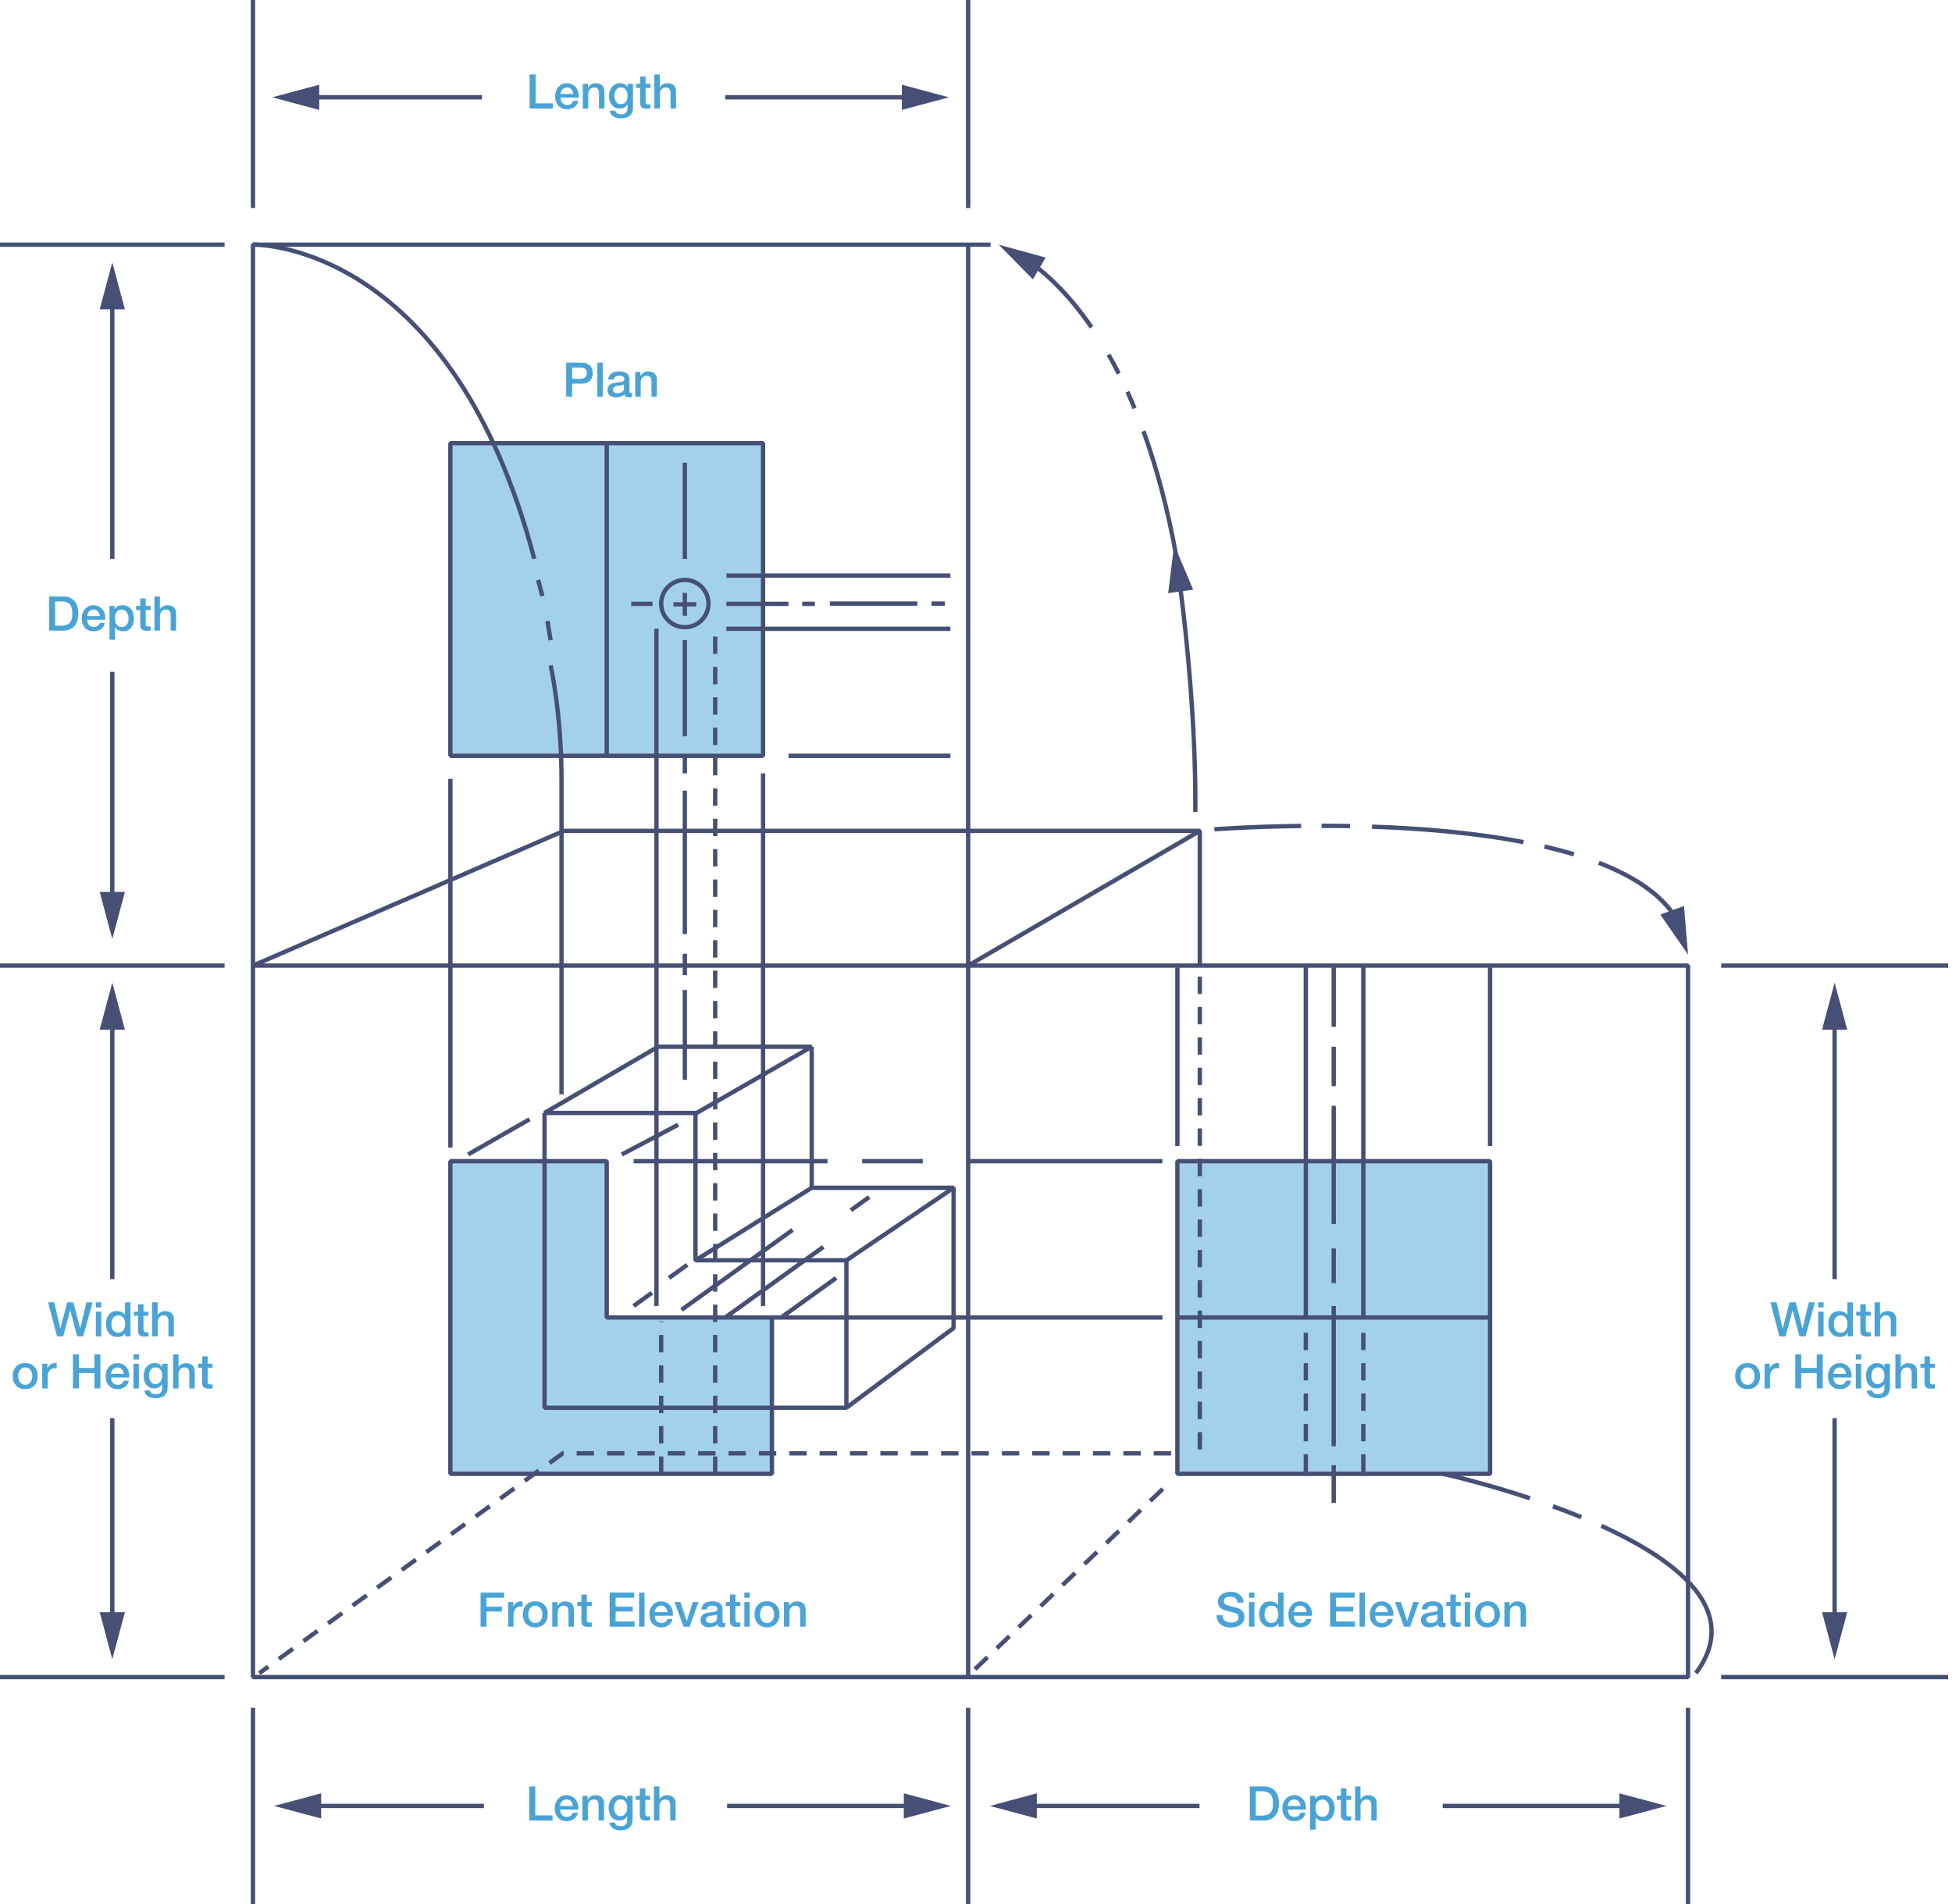 <svg width="410" height="400" viewBox="0 0 410 400" fill="none" xmlns="http://www.w3.org/2000/svg">
<g clip-path="url(#clip0)">
<path d="M160.273 93.106H94.6V158.779H160.273V93.106Z" fill="#A4D1EA"/>
<path d="M312.973 243.946H247.3V309.62H312.973V243.946Z" fill="#A4D1EA"/>
<path d="M127.437 243.946H94.6V309.62H162.133V276.783H127.437V243.946Z" fill="#A4D1EA"/>
<path d="M160.273 158.778V158.323H95.056V93.561H159.818V158.778H160.273V158.323V158.778H160.729V93.105L160.273 92.649H94.6L94.144 93.105V158.778L94.6 159.234H160.273L160.729 158.778H160.273Z" fill="#464F75"/>
<path d="M312.973 309.619V309.163H247.756V244.402H312.518V309.619H312.973V309.163V309.619H313.429V243.946L312.973 243.49H247.3L246.844 243.946V309.619L247.3 310.075H312.973L313.429 309.619H312.973Z" fill="#464F75"/>
<path d="M162.133 276.783H161.677V309.163H95.056V244.402H126.981V276.783L127.437 277.238H162.133V276.783H161.677H162.133V276.327H127.893V243.946L127.437 243.49H94.6L94.144 243.946V309.619L94.6 310.075H162.133L162.588 309.619V276.783L162.133 276.327V276.783Z" fill="#464F75"/>
<path d="M53.133 202.852V203.308H202.898V351.87H53.589V202.852H53.133V203.308V202.852H52.677V352.326L53.133 352.782H203.354L203.81 352.326V202.852L203.354 202.396H53.133L52.677 202.852H53.133Z" fill="#464F75"/>
<path d="M252.468 202.852V174.545L252.012 174.09H118.433L118.25 174.135L53.589 202.16V51.848H208.066V50.945H53.133L52.677 51.401V202.852L53.315 203.272L118.533 175.001H251.556V202.852H252.468Z" fill="#464F75"/>
<path d="M202.898 51.401V202.853L203.582 203.245L252.249 174.947L251.784 174.154L203.81 202.06V51.401H202.898Z" fill="#464F75"/>
<path d="M165.614 159.235H199.626V158.323H165.614" fill="#464F75"/>
<path d="M152.572 132.55H199.626V131.639H152.572" fill="#464F75"/>
<path d="M152.572 121.376H199.626V120.465H152.572" fill="#464F75"/>
<path d="M126.981 93.106V158.779H127.893V93.106" fill="#464F75"/>
<path d="M94.144 163.627V241.093H95.056V163.627" fill="#464F75"/>
<path d="M203.354 203.308H354.103V351.87H203.354V352.782H354.559L355.015 352.326V202.852L354.559 202.396H203.354V203.308Z" fill="#464F75"/>
<path d="M361.513 352.782H409.187V351.871H361.513" fill="#464F75"/>
<path d="M361.513 203.308H409.187V202.396H361.513" fill="#464F75"/>
<path d="M354.104 358.778V400H355.015V358.778" fill="#464F75"/>
<path d="M202.898 358.778V400H203.81V358.778" fill="#464F75"/>
<path d="M52.677 358.778V400H53.589V358.778" fill="#464F75"/>
<path d="M47.172 351.871H0V352.782H47.172" fill="#464F75"/>
<path d="M47.172 202.396H0V203.308H47.172" fill="#464F75"/>
<path d="M47.172 50.945H0V51.857H47.172" fill="#464F75"/>
<path d="M53.589 43.7V0H52.677V43.7" fill="#464F75"/>
<path d="M203.81 43.7V0H202.898V43.7" fill="#464F75"/>
<path d="M114.377 233.811L114.614 234.203L138.337 220.36H168.786L146.202 233.356H114.377V233.811L114.614 234.203L114.377 233.811V234.267H146.329L146.557 234.203L170.718 220.296L170.49 219.448H138.218L137.99 219.512L114.149 233.41L114.377 234.267V233.811Z" fill="#464F75"/>
<path d="M113.921 233.812V295.739L114.377 296.195H177.781L178.236 295.739V264.771L177.781 264.315H146.53V233.812H145.619V264.771L146.074 265.226H177.325V295.283H114.833V233.812H113.921Z" fill="#464F75"/>
<path d="M170.034 219.904V249.533L170.49 249.989H199.836V278.77L177.507 295.375L178.045 296.104L200.565 279.362L200.747 278.998V249.533L200.292 249.077H170.946V219.904H170.034Z" fill="#464F75"/>
<path d="M178.036 265.154L200.547 249.906L200.036 249.159L177.526 264.397" fill="#464F75"/>
<path d="M146.32 265.163L170.736 249.916L170.253 249.15L145.837 264.388" fill="#464F75"/>
<path d="M244.156 243.49H203.354V244.402H244.156" fill="#464F75"/>
<path d="M193.83 243.49H181.089V244.402H193.83" fill="#464F75"/>
<path d="M173.807 243.49H133.087V244.402H173.807" fill="#464F75"/>
<path d="M247.3 277.239H312.973V276.327H247.3" fill="#464F75"/>
<path d="M244.156 276.327H162.133V277.239H244.156" fill="#464F75"/>
<path d="M159.818 162.47V274.359H160.729V162.47" fill="#464F75"/>
<path d="M138.337 274.359V132.094H137.425V274.359" fill="#464F75"/>
<path d="M143.386 134.491V154.687H144.297V134.491" fill="#464F75"/>
<path d="M143.386 97.216V117.412H144.297V97.216" fill="#464F75"/>
<path d="M143.386 158.778V162.469H144.297V158.778" fill="#464F75"/>
<path d="M143.386 166.106V196.236H144.297V166.106" fill="#464F75"/>
<path d="M143.386 200.374V204.84H144.297V200.374" fill="#464F75"/>
<path d="M143.386 207.983V226.858H144.297V207.983" fill="#464F75"/>
<path d="M98.546 242.925L111.461 235.525L111.005 234.741L98.1 242.132" fill="#464F75"/>
<path d="M130.818 242.935L142.648 236.692L142.228 235.89L130.39 242.133" fill="#464F75"/>
<path d="M247.756 240.757V203.227H246.844V240.757" fill="#464F75"/>
<path d="M313.429 240.757V203.227H312.518V240.757" fill="#464F75"/>
<path d="M273.821 202.853V276.783H274.732V202.853" fill="#464F75"/>
<path d="M285.906 202.853V276.783H286.817V202.853" fill="#464F75"/>
<path d="M279.681 203.227V215.712H280.592V203.227" fill="#464F75"/>
<path d="M279.681 219.904V228.18H280.592V219.904" fill="#464F75"/>
<path d="M279.681 232.317V257.152H280.592V232.317" fill="#464F75"/>
<path d="M279.681 262.283V269.565H280.592V262.283" fill="#464F75"/>
<path d="M279.681 274.358V303.823H280.592V274.358" fill="#464F75"/>
<path d="M279.681 307.797V315.744H280.592V307.797" fill="#464F75"/>
<path d="M251.556 300.861V304.506H252.468V300.861H251.556ZM251.556 294.481V298.127H252.468V294.481H251.556ZM251.556 288.102V291.747H252.468V288.102H251.556ZM251.556 281.722V285.368H252.468V281.722H251.556ZM251.556 275.342V278.988H252.468V275.342H251.556ZM251.556 268.963V272.608H252.468V268.963H251.556ZM251.556 262.583V266.229H252.468V262.583H251.556ZM251.556 256.204V259.849H252.468V256.204H251.556ZM251.556 249.824V253.47H252.468V249.824H251.556ZM251.556 243.445V247.09H252.468V243.445H251.556ZM251.556 237.065V240.71H252.468V237.065H251.556ZM251.556 230.685V234.331H252.468V230.685H251.556ZM251.556 224.306V227.951H252.468V224.306H251.556ZM251.556 217.926V221.572H252.468V217.926H251.556ZM251.556 211.547V215.192H252.468V211.547H251.556ZM251.556 205.167V208.812H252.468V205.167H251.556Z" fill="#464F75"/>
<path d="M273.821 305.51V309.155H274.732V305.51H273.821ZM273.821 299.13V302.775H274.732V299.13H273.821ZM273.821 292.75V296.396H274.732V292.75H273.821ZM273.821 286.371V290.016H274.732V286.371H273.821ZM273.821 279.991V283.637H274.732V279.991H273.821Z" fill="#464F75"/>
<path d="M285.906 305.51V309.155H286.817V305.51H285.906ZM285.906 299.13V302.775H286.817V299.13H285.906ZM285.906 292.75V296.396H286.817V292.75H285.906ZM285.906 286.371V290.016H286.817V286.371H285.906ZM285.906 279.991V283.637H286.817V279.991H285.906Z" fill="#464F75"/>
<path d="M241.905 315.652L244.539 313.128L243.91 312.472L241.276 314.996L241.905 315.652ZM237.302 320.063L239.936 317.539L239.307 316.883L236.674 319.407L237.302 320.063ZM232.7 324.484L235.334 321.959L234.705 321.303L232.071 323.827L232.7 324.484ZM228.098 328.904L230.731 326.379L230.103 325.723L227.469 328.248L228.098 328.904ZM223.495 333.324L226.129 330.799L225.5 330.143L222.866 332.668L223.495 333.324ZM218.902 337.744L221.536 335.219L220.907 334.563L218.273 337.088L218.902 337.744ZM214.299 342.164L216.933 339.64L216.304 338.983L213.671 341.508L214.299 342.164ZM209.697 346.584L212.331 344.06L211.702 343.404L209.068 345.928L209.697 346.584ZM205.095 350.995L207.729 348.471L207.1 347.815L204.466 350.339L205.095 350.995Z" fill="#464F75"/>
<path d="M56.086 349.756L54.19 351.133L54.728 351.871L56.623 350.495L56.086 349.756ZM61.253 346.011L58.3 348.152L58.838 348.891L61.791 346.749L61.253 346.011ZM66.421 342.265L63.468 344.407L64.005 345.145L66.958 343.003L66.421 342.265ZM71.588 338.528L68.635 340.67L69.173 341.408L72.126 339.267L71.588 338.528ZM76.755 334.783L73.803 336.924L74.34 337.662L77.293 335.521L76.755 334.783ZM81.914 331.037L78.961 333.179L79.499 333.917L82.451 331.775L81.914 331.037ZM87.081 327.291L84.128 329.433L84.666 330.171L87.619 328.029L87.081 327.291ZM92.249 323.554L89.296 325.696L89.834 326.434L92.786 324.293L92.249 323.554ZM97.416 319.809L94.463 321.95L95.001 322.689L97.954 320.547L97.416 319.809ZM102.584 316.063L99.631 318.205L100.169 318.943L103.121 316.801L102.584 316.063ZM107.751 312.317L104.798 314.459L105.336 315.197L108.289 313.056L107.751 312.317ZM112.909 308.572L109.957 310.713L110.494 311.451L113.447 309.31L112.909 308.572ZM118.387 304.862H118.195L117.931 304.953L115.142 306.977L115.68 307.715L118.35 305.774H118.396V304.862H118.387ZM124.766 304.862H121.121V305.774H124.766V304.862ZM131.146 304.862H127.5V305.774H131.146V304.862ZM137.526 304.862H133.88V305.774H137.526V304.862ZM143.905 304.862H140.26V305.774H143.905V304.862ZM150.285 304.862H146.639V305.774H150.285V304.862ZM156.664 304.862H153.019V305.774H156.664V304.862ZM163.044 304.862H159.398V305.774H163.044V304.862ZM169.423 304.862H165.778V305.774H169.423V304.862ZM175.803 304.862H172.158V305.774H175.803V304.862ZM182.183 304.862H178.537V305.774H182.183V304.862ZM188.562 304.862H184.917V305.774H188.562V304.862ZM194.942 304.862H191.296V305.774H194.942V304.862ZM201.321 304.862H197.676V305.774H201.321V304.862ZM207.701 304.862H204.055V305.774H207.701V304.862ZM214.081 304.862H210.435V305.774H214.081V304.862ZM220.46 304.862H216.815V305.774H220.46V304.862ZM226.84 304.862H223.194V305.774H226.84V304.862ZM233.219 304.862H229.574V305.774H233.219V304.862ZM239.599 304.862H235.953V305.774H239.599V304.862ZM245.978 304.862H242.333V305.774H245.978V304.862Z" fill="#464F75"/>
<path d="M139.33 277.721V277.594H138.419V277.721H139.33ZM139.33 284.101V280.455H138.419V284.101H139.33ZM139.33 290.481V286.835H138.419V290.481H139.33ZM139.33 296.86V293.215H138.419V296.86H139.33ZM139.33 303.24V299.594H138.419V303.24H139.33ZM139.33 309.619V305.974H138.419V309.619H139.33Z" fill="#464F75"/>
<path d="M150.677 137.371V133.726H149.765V137.371H150.677ZM150.677 143.751V140.105H149.765V143.751H150.677ZM150.677 150.13V146.485H149.765V150.13H150.677ZM150.677 156.51V152.864H149.765V156.51H150.677ZM150.677 162.889V159.244H149.765V162.889H150.677ZM150.677 169.269V165.624H149.765V169.269H150.677ZM150.677 175.649V172.003H149.765V175.649H150.677ZM150.677 182.028V178.383H149.765V182.028H150.677ZM150.677 188.408V184.762H149.765V188.408H150.677ZM150.677 194.787V191.142H149.765V194.787H150.677ZM150.677 201.167V197.521H149.765V201.167H150.677ZM150.677 207.547V203.901H149.765V207.547H150.677ZM150.677 213.926V210.281H149.765V213.926H150.677ZM150.677 220.306V216.66H149.765V220.306H150.677ZM150.677 226.685V223.04H149.765V226.685H150.677ZM150.677 233.065V229.419H149.765V233.065H150.677ZM150.677 239.444V235.799H149.765V239.444H150.677ZM150.677 245.824V242.179H149.765V245.824H150.677ZM150.677 252.204V248.558H149.765V252.204H150.677ZM150.677 258.583V254.938H149.765V258.583H150.677ZM150.677 264.963V261.317H149.765V264.963H150.677ZM150.677 271.342V267.697H149.765V271.342H150.677ZM150.677 277.722V274.076H149.765V277.722H150.677ZM150.677 284.102V280.456H149.765V284.102H150.677ZM150.677 290.481V286.836H149.765V290.481H150.677ZM150.677 296.861V293.215H149.765V296.861H150.677ZM150.677 303.24V299.595H149.765V303.24H150.677ZM150.677 309.62V305.974H149.765V309.62H150.677Z" fill="#464F75"/>
<path d="M148.808 126.799H148.353C148.353 128.047 147.851 129.168 147.031 129.988C146.211 130.809 145.09 131.31 143.841 131.31C142.593 131.31 141.472 130.809 140.652 129.988C139.831 129.168 139.33 128.047 139.33 126.799C139.33 125.55 139.831 124.429 140.652 123.609C141.472 122.789 142.593 122.287 143.841 122.287C145.09 122.287 146.211 122.789 147.031 123.609C147.851 124.429 148.353 125.55 148.353 126.799H148.808H149.264C149.264 123.8 146.84 121.376 143.841 121.376C140.843 121.376 138.419 123.8 138.419 126.799C138.419 129.797 140.843 132.221 143.841 132.221C146.84 132.221 149.264 129.797 149.264 126.799H148.808Z" fill="#464F75"/>
<path d="M137.061 126.397H132.586V127.309H137.061" fill="#464F75"/>
<path d="M152.572 127.309H165.614V126.397H152.572" fill="#464F75"/>
<path d="M168.503 127.309H171.155V126.397H168.503" fill="#464F75"/>
<path d="M174.299 127.254H192.673V126.343H174.299" fill="#464F75"/>
<path d="M195.653 127.254H198.469V126.343H195.653" fill="#464F75"/>
<path d="M143.386 124.557V129.36H144.297V124.557" fill="#464F75"/>
<path d="M146.247 126.507H141.445V127.418H146.247" fill="#464F75"/>
<path d="M53.142 51.848H53.242C54.372 51.848 64.744 52.085 76.956 60.387C89.168 68.699 103.249 85.085 111.779 117.521L112.663 117.293C104.097 84.694 89.879 68.079 77.475 59.64C65.063 51.201 54.5 50.937 53.242 50.937H53.114L53.142 51.848Z" fill="#464F75"/>
<path d="M112.582 121.951L113.484 125.341L114.368 125.104L113.466 121.714" fill="#464F75"/>
<path d="M114.541 130.544L115.197 134.563L116.099 134.418L115.443 130.398" fill="#464F75"/>
<path d="M115.206 139.886C115.206 139.886 115.243 140.041 115.307 140.342C115.744 142.456 117.485 151.716 117.485 163.618V229.911H118.396V163.618C118.396 149.911 116.099 139.704 116.099 139.686L115.206 139.886Z" fill="#464F75"/>
<path d="M172.668 261.581L152.062 276.409L152.591 277.156L173.206 262.319" fill="#464F75"/>
<path d="M175.357 268.106L163.819 276.409L164.347 277.156L175.894 268.845" fill="#464F75"/>
<path d="M182.292 251.119L178.464 253.871L178.993 254.61L182.821 251.857" fill="#464F75"/>
<path d="M144.088 265.345L140.26 268.106L140.788 268.844L144.616 266.083" fill="#464F75"/>
<path d="M136.651 271.232L132.814 273.994L133.352 274.732L137.179 271.98" fill="#464F75"/>
<path d="M166.207 258.018L142.875 274.814L143.404 275.552L166.735 258.756" fill="#464F75"/>
<path d="M247.336 122.515C249.068 135.548 250.617 152.909 250.617 168.475C250.617 169.177 250.617 169.879 250.608 170.581L251.52 170.59C251.529 169.888 251.529 169.186 251.529 168.475C251.529 152.854 249.97 135.466 248.239 122.396L247.336 122.515Z" fill="#464F75"/>
<path d="M245.368 124.612L246.626 114.459L250.617 123.883L245.368 124.612Z" fill="#464F75"/>
<path d="M239.736 90.718C242.442 98.164 244.858 107.013 246.726 117.494L247.619 117.33C245.742 106.804 243.317 97.909 240.592 90.408L239.736 90.718Z" fill="#464F75"/>
<path d="M236.391 82.488C236.892 83.6 237.394 84.757 237.886 85.951L238.724 85.605C238.232 84.402 237.722 83.235 237.211 82.114L236.391 82.488Z" fill="#464F75"/>
<path d="M232.454 74.723C233.165 75.981 233.876 77.302 234.577 78.697L235.388 78.286C234.678 76.883 233.967 75.543 233.238 74.276L232.454 74.723Z" fill="#464F75"/>
<path d="M216.532 55.74C219.995 58.319 224.406 62.466 228.89 69.019L229.638 68.499C225.09 61.864 220.606 57.645 217.07 55.011L216.532 55.74Z" fill="#464F75"/>
<path d="M216.942 58.683L209.77 51.401L219.631 54.117L216.942 58.683Z" fill="#464F75"/>
<path d="M335.657 181.69C342.875 184.47 348.58 188.198 351.643 193.11L352.417 192.627C349.191 187.459 343.295 183.659 335.985 180.843L335.657 181.69Z" fill="#464F75"/>
<path d="M348.726 192.135L354.559 200.538L353.711 190.34L348.726 192.135Z" fill="#464F75"/>
<path d="M324.302 178.292C326.416 178.784 328.467 179.321 330.444 179.914L330.709 179.039C328.713 178.437 326.635 177.891 324.502 177.398L324.302 178.292Z" fill="#464F75"/>
<path d="M288.166 174.126C298.364 174.473 309.629 175.384 319.909 177.362L320.082 176.468C309.729 174.473 298.428 173.561 288.202 173.215L288.166 174.126Z" fill="#464F75"/>
<path d="M277.594 173.944C279.508 173.944 281.495 173.962 283.545 173.998L283.563 173.087C281.513 173.05 279.517 173.032 277.594 173.032V173.944Z" fill="#464F75"/>
<path d="M255.111 174.673C255.111 174.673 255.566 174.636 256.432 174.582C259.02 174.408 265.208 174.062 273.283 173.971L273.274 173.06C262.474 173.187 255.047 173.77 255.038 173.77L255.111 174.673Z" fill="#464F75"/>
<path d="M336.168 320.975C342.256 323.736 348.016 326.981 352.217 330.654C354.322 332.485 356.036 334.418 357.211 336.441C358.396 338.464 359.043 340.56 359.043 342.747C359.043 345.409 358.086 348.225 355.844 351.232L356.573 351.779C358.897 348.662 359.954 345.636 359.954 342.747C359.954 340.369 359.244 338.109 357.995 335.976C354.24 329.596 345.746 324.329 336.541 320.146L336.168 320.975Z" fill="#464F75"/>
<path d="M326.024 316.874C327.984 317.584 329.979 318.35 331.966 319.161L332.313 318.314C330.317 317.493 328.312 316.728 326.343 316.008L326.024 316.874Z" fill="#464F75"/>
<path d="M302.985 310.066C302.985 310.066 303.486 310.175 304.407 310.394C307.168 311.05 313.63 312.682 321.194 315.188L321.486 314.322C311.36 310.959 303.194 309.173 303.185 309.173L302.985 310.066Z" fill="#464F75"/>
<path d="M24.042 117.412V63.194H23.131V117.412" fill="#464F75"/>
<path d="M26.238 64.998L23.586 55.119L20.943 64.998H26.238Z" fill="#464F75"/>
<path d="M24.042 189.182V141.144H23.131V189.182" fill="#464F75"/>
<path d="M26.238 187.378L23.586 197.257L20.943 187.378H26.238Z" fill="#464F75"/>
<path d="M101.235 19.986H65.254V20.898H101.235" fill="#464F75"/>
<path d="M67.058 17.799L57.179 20.442L67.058 23.094V17.799Z" fill="#464F75"/>
<path d="M191.233 19.986H152.317V20.898H191.233" fill="#464F75"/>
<path d="M189.428 17.799L199.307 20.442L189.428 23.094V17.799Z" fill="#464F75"/>
<path d="M24.042 268.726V214.509H23.131V268.726" fill="#464F75"/>
<path d="M26.238 216.314L23.586 206.435L20.943 216.314H26.238Z" fill="#464F75"/>
<path d="M24.042 340.496V297.936H23.131V340.496" fill="#464F75"/>
<path d="M26.238 338.692L23.586 348.572L20.943 338.692H26.238Z" fill="#464F75"/>
<path d="M385.801 268.726V214.509H384.889V268.726" fill="#464F75"/>
<path d="M387.997 216.314L385.345 206.435L382.702 216.314H387.997Z" fill="#464F75"/>
<path d="M385.801 340.496V297.936H384.889V340.496" fill="#464F75"/>
<path d="M387.997 338.692L385.345 348.572L382.702 338.692H387.997Z" fill="#464F75"/>
<path d="M101.636 378.938H65.655V379.85H101.636" fill="#464F75"/>
<path d="M67.46 376.742L57.58 379.394L67.46 382.037V376.742Z" fill="#464F75"/>
<path d="M191.643 378.938H152.727V379.85H191.643" fill="#464F75"/>
<path d="M189.838 376.742L199.717 379.394L189.838 382.037V376.742Z" fill="#464F75"/>
<path d="M251.948 378.938H215.967V379.85H251.948" fill="#464F75"/>
<path d="M217.772 376.742L207.893 379.394L217.772 382.037V376.742Z" fill="#464F75"/>
<path d="M341.946 378.938H303.03V379.85H341.946" fill="#464F75"/>
<path d="M340.141 376.742L350.021 379.394L340.141 382.037V376.742Z" fill="#464F75"/>
<path d="M32.454 132.477H33.593V129.424C33.593 129.232 33.62 129.059 33.684 128.895C33.748 128.731 33.83 128.585 33.93 128.458C34.04 128.33 34.167 128.239 34.322 128.166C34.477 128.093 34.65 128.057 34.842 128.057C35.179 128.057 35.434 128.148 35.589 128.33C35.753 128.512 35.835 128.813 35.853 129.214V132.477H36.992V128.923C36.992 128.33 36.828 127.893 36.5 127.601C36.172 127.309 35.726 127.164 35.161 127.164C34.824 127.164 34.514 127.246 34.231 127.401C33.949 127.555 33.748 127.756 33.602 127.984H33.584V125.323H32.445V132.477H32.454ZM28.59 128.148H29.456V131.201C29.465 131.411 29.483 131.602 29.519 131.775C29.556 131.939 29.629 132.085 29.729 132.194C29.829 132.304 29.975 132.386 30.157 132.44C30.34 132.495 30.586 132.522 30.886 132.522C31.014 132.522 31.132 132.513 31.26 132.504C31.378 132.486 31.506 132.477 31.634 132.468V131.584L31.397 131.62L31.16 131.629C31.032 131.629 30.932 131.611 30.859 131.584L30.695 131.447C30.659 131.383 30.631 131.31 30.622 131.228C30.613 131.137 30.604 131.037 30.604 130.918V128.148H31.634V127.291H30.604V125.733H29.465V127.291H28.599V128.148H28.59ZM26.931 130.563C26.885 130.782 26.794 130.973 26.685 131.146C26.567 131.319 26.421 131.456 26.238 131.565C26.056 131.675 25.837 131.73 25.573 131.73C25.336 131.73 25.136 131.684 24.953 131.593C24.78 131.502 24.625 131.374 24.498 131.21C24.37 131.046 24.279 130.855 24.215 130.636C24.151 130.417 24.124 130.171 24.124 129.907C24.124 129.351 24.242 128.904 24.488 128.576C24.735 128.239 25.099 128.075 25.573 128.075C25.81 128.075 26.011 128.13 26.193 128.23C26.375 128.33 26.521 128.467 26.639 128.64C26.758 128.813 26.849 129.005 26.913 129.223C26.977 129.442 27.004 129.67 27.004 129.907C27.004 130.126 26.986 130.344 26.931 130.563ZM23.012 134.391H24.151V131.802H24.169C24.261 131.939 24.361 132.067 24.498 132.167C24.634 132.267 24.771 132.358 24.926 132.422C25.081 132.486 25.236 132.541 25.409 132.568C25.573 132.595 25.746 132.614 25.91 132.614C26.293 132.614 26.621 132.541 26.904 132.386C27.186 132.231 27.414 132.03 27.596 131.784C27.779 131.538 27.915 131.246 28.006 130.918C28.098 130.59 28.143 130.253 28.143 129.907C28.143 129.524 28.088 129.169 27.988 128.831C27.888 128.494 27.733 128.203 27.532 127.956C27.332 127.71 27.077 127.51 26.776 127.364C26.475 127.218 26.12 127.145 25.71 127.145C25.373 127.145 25.063 127.209 24.78 127.337C24.488 127.464 24.27 127.683 24.106 127.984H24.087V127.282H23.003V134.391H23.012ZM22.11 130.18C22.155 129.788 22.128 129.415 22.037 129.05C21.937 128.686 21.782 128.367 21.572 128.084C21.363 127.802 21.089 127.574 20.761 127.41C20.433 127.236 20.068 127.154 19.667 127.154C19.276 127.154 18.929 127.227 18.628 127.373C18.319 127.519 18.054 127.719 17.845 127.966C17.626 128.212 17.462 128.503 17.343 128.84C17.225 129.169 17.17 129.524 17.17 129.889C17.17 130.29 17.225 130.654 17.334 130.991C17.444 131.329 17.608 131.611 17.826 131.857C18.045 132.094 18.309 132.285 18.619 132.422C18.929 132.559 19.294 132.623 19.704 132.623C19.986 132.623 20.251 132.586 20.515 132.504C20.77 132.431 21.007 132.313 21.208 132.167C21.417 132.012 21.59 131.83 21.736 131.611C21.882 131.392 21.982 131.137 22.046 130.855H20.962C20.861 131.146 20.706 131.356 20.506 131.502C20.305 131.647 20.032 131.72 19.695 131.72C19.458 131.72 19.248 131.675 19.075 131.593C18.902 131.511 18.756 131.401 18.647 131.256C18.537 131.119 18.446 130.955 18.392 130.763C18.337 130.572 18.309 130.381 18.309 130.18H22.11ZM18.3 129.433C18.309 129.241 18.346 129.059 18.419 128.895C18.492 128.731 18.583 128.585 18.701 128.458C18.82 128.33 18.956 128.239 19.121 128.166C19.285 128.093 19.467 128.057 19.667 128.057C19.859 128.057 20.041 128.093 20.196 128.175C20.351 128.248 20.488 128.348 20.597 128.476C20.706 128.604 20.797 128.749 20.861 128.913C20.925 129.077 20.962 129.251 20.98 129.433H18.3ZM11.584 126.343H12.814C13.306 126.343 13.698 126.407 14.008 126.535C14.318 126.662 14.564 126.845 14.737 127.072C14.91 127.3 15.038 127.574 15.101 127.884C15.165 128.193 15.193 128.531 15.193 128.895C15.193 129.26 15.156 129.588 15.101 129.907C15.038 130.217 14.919 130.49 14.737 130.718C14.564 130.946 14.318 131.128 14.008 131.256C13.698 131.383 13.297 131.447 12.814 131.447H11.584V126.343ZM10.335 132.477H13.306C13.853 132.477 14.327 132.386 14.728 132.194C15.129 132.003 15.457 131.748 15.712 131.429C15.967 131.11 16.159 130.727 16.277 130.29C16.396 129.852 16.459 129.387 16.459 128.895C16.459 128.403 16.396 127.938 16.277 127.501C16.149 127.063 15.967 126.69 15.712 126.362C15.457 126.033 15.129 125.778 14.728 125.596C14.327 125.405 13.853 125.313 13.306 125.313H10.335V132.477Z" fill="#49A3D6"/>
<path d="M133.434 83.345H134.573V80.292C134.573 80.1 134.6 79.927 134.664 79.763C134.728 79.599 134.81 79.453 134.91 79.326C135.019 79.198 135.147 79.107 135.302 79.034C135.457 78.961 135.63 78.924 135.821 78.924C136.159 78.924 136.414 79.016 136.569 79.198C136.733 79.38 136.815 79.681 136.833 80.082V83.345H137.972V79.79C137.972 79.198 137.808 78.76 137.48 78.469C137.152 78.177 136.705 78.031 136.14 78.031C135.803 78.031 135.484 78.113 135.211 78.278C134.928 78.442 134.7 78.669 134.527 78.952L134.509 78.934V78.168H133.425V83.345H133.434ZM131.055 81.604C131.055 81.786 131.009 81.932 130.927 82.06C130.845 82.187 130.736 82.287 130.599 82.37C130.463 82.451 130.326 82.506 130.18 82.543C130.034 82.579 129.898 82.597 129.77 82.597C129.67 82.597 129.56 82.588 129.433 82.57C129.305 82.552 129.196 82.515 129.096 82.461C128.995 82.406 128.904 82.342 128.831 82.251C128.758 82.16 128.722 82.06 128.722 81.932C128.722 81.786 128.749 81.659 128.795 81.558C128.849 81.458 128.913 81.367 129.004 81.312C129.096 81.258 129.196 81.203 129.305 81.157C129.415 81.121 129.533 81.094 129.651 81.075C129.907 81.03 130.162 80.993 130.417 80.966C130.672 80.939 130.882 80.875 131.055 80.756V81.604ZM132.194 79.526C132.194 79.253 132.13 79.016 132.012 78.833C131.893 78.642 131.729 78.487 131.538 78.369C131.337 78.25 131.119 78.159 130.873 78.104C130.627 78.05 130.371 78.022 130.116 78.022C129.825 78.022 129.551 78.05 129.278 78.104C129.004 78.159 128.758 78.25 128.54 78.387C128.321 78.523 128.148 78.697 128.002 78.915C127.865 79.134 127.783 79.417 127.765 79.745H128.904C128.931 79.462 129.05 79.253 129.26 79.125C129.469 78.988 129.733 78.924 130.052 78.924C130.162 78.924 130.289 78.934 130.417 78.952C130.545 78.97 130.663 79.007 130.763 79.052C130.864 79.098 130.955 79.171 131.028 79.271C131.101 79.362 131.137 79.481 131.137 79.635C131.137 79.799 131.091 79.927 131.009 80.009C130.927 80.091 130.809 80.155 130.672 80.191C130.535 80.228 130.362 80.264 130.18 80.273C129.989 80.292 129.797 80.319 129.588 80.355C129.351 80.383 129.105 80.419 128.868 80.474C128.631 80.519 128.412 80.602 128.23 80.72C128.038 80.829 127.883 80.993 127.765 81.194C127.646 81.394 127.592 81.659 127.592 81.978C127.592 82.233 127.637 82.451 127.738 82.643C127.838 82.834 127.965 82.989 128.129 83.117C128.294 83.244 128.485 83.336 128.695 83.399C128.904 83.463 129.132 83.49 129.369 83.49C129.679 83.49 129.998 83.445 130.326 83.336C130.654 83.235 130.936 83.071 131.164 82.853C131.21 83.09 131.31 83.254 131.465 83.345C131.62 83.436 131.811 83.481 132.048 83.481L132.222 83.472L132.422 83.445L132.613 83.399L132.768 83.354V82.561L132.604 82.579H132.486C132.376 82.579 132.304 82.552 132.267 82.488C132.231 82.424 132.212 82.324 132.212 82.187V79.526H132.194ZM125.468 83.345H126.607V76.19H125.468V83.345ZM120.164 77.211H122.023C122.187 77.211 122.351 77.229 122.497 77.266C122.643 77.302 122.771 77.357 122.889 77.448C122.998 77.539 123.09 77.658 123.163 77.813C123.226 77.968 123.263 78.159 123.263 78.396C123.263 78.624 123.226 78.815 123.144 78.961C123.071 79.116 122.971 79.234 122.844 79.326C122.716 79.417 122.588 79.481 122.433 79.517C122.288 79.553 122.142 79.581 122.005 79.581H120.173V77.211H120.164ZM118.916 83.345H120.173V80.602H122.078C122.588 80.602 122.998 80.528 123.317 80.383C123.636 80.237 123.882 80.055 124.056 79.836C124.229 79.617 124.347 79.38 124.411 79.116C124.475 78.861 124.502 78.624 124.502 78.396C124.502 78.177 124.466 77.931 124.411 77.676C124.347 77.412 124.229 77.175 124.056 76.956C123.882 76.737 123.636 76.555 123.317 76.409C122.998 76.263 122.579 76.19 122.078 76.19H118.925V83.345H118.916Z" fill="#49A3D6"/>
<path d="M137.453 22.802H138.592V19.749C138.592 19.558 138.619 19.384 138.683 19.22C138.747 19.056 138.829 18.91 138.929 18.783C139.038 18.655 139.166 18.564 139.321 18.491C139.476 18.418 139.649 18.382 139.84 18.382C140.178 18.382 140.433 18.473 140.588 18.655C140.752 18.838 140.834 19.138 140.852 19.539V22.802H141.991V19.248C141.991 18.655 141.827 18.218 141.499 17.926C141.171 17.635 140.725 17.489 140.159 17.489C139.822 17.489 139.512 17.571 139.23 17.726C138.947 17.881 138.747 18.081 138.601 18.309H138.583V15.648H137.444V22.802H137.453ZM133.588 18.464H134.454V21.517C134.463 21.727 134.482 21.918 134.518 22.091C134.555 22.255 134.627 22.401 134.728 22.51C134.828 22.62 134.974 22.702 135.156 22.756C135.338 22.811 135.584 22.838 135.885 22.838C136.013 22.838 136.131 22.829 136.259 22.82C136.377 22.802 136.505 22.793 136.632 22.784V21.9L136.396 21.936L136.159 21.945C136.031 21.945 135.931 21.927 135.858 21.9L135.694 21.763C135.657 21.699 135.63 21.626 135.621 21.544C135.612 21.453 135.603 21.353 135.603 21.235V18.464H136.632V17.607H135.603V16.049H134.463V17.607H133.598V18.464H133.588ZM129.806 21.745C129.633 21.645 129.496 21.517 129.387 21.353C129.278 21.189 129.196 21.007 129.141 20.806C129.086 20.606 129.059 20.396 129.059 20.177C129.059 19.968 129.086 19.749 129.132 19.53C129.177 19.311 129.259 19.12 129.36 18.947C129.469 18.774 129.606 18.637 129.779 18.528C129.952 18.418 130.171 18.364 130.417 18.364C130.663 18.364 130.873 18.409 131.055 18.5C131.228 18.591 131.374 18.719 131.483 18.883C131.593 19.047 131.675 19.23 131.729 19.43C131.784 19.64 131.811 19.849 131.811 20.068C131.811 20.287 131.784 20.505 131.738 20.724C131.693 20.943 131.611 21.134 131.501 21.307C131.392 21.48 131.246 21.617 131.073 21.718C130.9 21.818 130.681 21.872 130.426 21.872C130.18 21.9 129.979 21.845 129.806 21.745ZM132.96 17.616H131.82V18.327H131.802C131.656 18.036 131.447 17.817 131.173 17.68C130.9 17.543 130.599 17.471 130.271 17.471C129.907 17.471 129.578 17.543 129.287 17.68C128.995 17.817 128.749 18.008 128.549 18.245C128.348 18.482 128.193 18.756 128.084 19.075C127.974 19.393 127.92 19.722 127.92 20.068C127.92 20.442 127.965 20.797 128.047 21.125C128.129 21.453 128.275 21.745 128.467 21.991C128.658 22.246 128.895 22.438 129.187 22.583C129.478 22.729 129.834 22.802 130.244 22.802C130.563 22.802 130.863 22.72 131.137 22.565C131.41 22.401 131.629 22.182 131.793 21.891H131.811V22.684C131.811 23.112 131.702 23.44 131.492 23.668C131.283 23.896 130.946 24.005 130.481 24.005C130.335 24.005 130.189 23.996 130.061 23.978C129.925 23.959 129.806 23.923 129.697 23.868C129.588 23.814 129.487 23.732 129.414 23.631C129.342 23.531 129.278 23.404 129.241 23.239H128.102C128.129 23.54 128.211 23.795 128.366 24.005C128.512 24.215 128.694 24.379 128.913 24.506C129.132 24.634 129.369 24.725 129.633 24.78C129.897 24.834 130.162 24.862 130.417 24.862C131.237 24.862 131.866 24.67 132.303 24.288C132.741 23.905 132.96 23.322 132.96 22.538V17.616ZM122.415 22.802H123.554V19.749C123.554 19.558 123.582 19.384 123.645 19.22C123.709 19.056 123.791 18.91 123.892 18.783C124.001 18.655 124.128 18.564 124.283 18.491C124.438 18.418 124.611 18.382 124.803 18.382C125.14 18.382 125.395 18.473 125.55 18.655C125.714 18.838 125.796 19.138 125.815 19.539V22.802H126.954V19.248C126.954 18.655 126.79 18.218 126.462 17.926C126.133 17.635 125.687 17.489 125.122 17.489C124.785 17.489 124.466 17.571 124.192 17.735C123.91 17.899 123.682 18.127 123.509 18.409L123.491 18.391V17.625H122.406V22.802H122.415ZM121.54 20.505C121.586 20.113 121.558 19.74 121.467 19.375C121.367 19.011 121.212 18.692 121.002 18.409C120.793 18.127 120.519 17.899 120.191 17.735C119.863 17.562 119.499 17.48 119.098 17.48C118.706 17.48 118.359 17.552 118.059 17.698C117.749 17.844 117.485 18.045 117.275 18.291C117.056 18.537 116.892 18.828 116.774 19.166C116.655 19.494 116.601 19.849 116.601 20.214C116.601 20.615 116.655 20.979 116.765 21.317C116.874 21.654 117.038 21.936 117.257 22.182C117.475 22.419 117.74 22.611 118.05 22.747C118.359 22.884 118.724 22.948 119.134 22.948C119.417 22.948 119.681 22.911 119.945 22.829C120.2 22.756 120.437 22.638 120.638 22.492C120.848 22.337 121.021 22.155 121.167 21.936C121.312 21.718 121.413 21.462 121.476 21.18H120.392C120.292 21.471 120.137 21.681 119.936 21.827C119.736 21.973 119.462 22.046 119.125 22.046C118.888 22.046 118.678 22 118.505 21.918C118.332 21.836 118.186 21.727 118.077 21.581C117.968 21.444 117.876 21.28 117.822 21.089C117.767 20.897 117.74 20.706 117.74 20.505H121.54ZM117.731 19.749C117.74 19.558 117.776 19.375 117.849 19.211C117.922 19.047 118.013 18.901 118.132 18.774C118.25 18.646 118.387 18.555 118.551 18.482C118.715 18.409 118.897 18.373 119.098 18.373C119.289 18.373 119.471 18.409 119.626 18.491C119.781 18.564 119.918 18.664 120.027 18.792C120.137 18.92 120.228 19.065 120.292 19.23C120.355 19.393 120.392 19.567 120.41 19.749H117.731ZM111.242 22.802H116.136V21.718H112.499V15.639H111.242V22.802Z" fill="#49A3D6"/>
<path d="M31.98 280.747H33.119V277.694C33.119 277.503 33.146 277.329 33.21 277.165C33.274 277.001 33.356 276.855 33.456 276.728C33.566 276.6 33.693 276.509 33.848 276.436C34.003 276.363 34.176 276.327 34.368 276.327C34.705 276.327 34.96 276.418 35.115 276.6C35.279 276.783 35.361 277.083 35.379 277.484V280.747H36.519V277.193C36.519 276.6 36.355 276.163 36.026 275.871C35.698 275.58 35.252 275.434 34.687 275.434C34.349 275.434 34.04 275.516 33.757 275.671C33.474 275.826 33.274 276.026 33.128 276.254H33.11V273.593H31.971V280.747H31.98ZM28.125 276.418H28.991V279.471C29 279.681 29.018 279.872 29.054 280.045C29.091 280.209 29.164 280.355 29.264 280.464C29.364 280.574 29.51 280.656 29.692 280.711C29.875 280.765 30.121 280.793 30.421 280.793C30.549 280.793 30.668 280.783 30.795 280.774C30.914 280.756 31.041 280.747 31.169 280.738V279.854L30.932 279.89L30.695 279.899C30.567 279.899 30.467 279.881 30.394 279.854L30.23 279.717C30.194 279.653 30.166 279.58 30.157 279.498C30.148 279.407 30.139 279.307 30.139 279.189V276.418H31.169V275.561H30.139V274.003H29V275.561H28.134V276.418H28.125ZM23.486 277.53C23.532 277.302 23.623 277.102 23.732 276.928C23.851 276.755 23.996 276.609 24.188 276.5C24.37 276.391 24.598 276.336 24.862 276.336C25.299 276.336 25.655 276.5 25.91 276.819C26.165 277.138 26.293 277.585 26.293 278.159C26.293 278.387 26.266 278.605 26.211 278.824C26.156 279.043 26.065 279.234 25.947 279.407C25.828 279.58 25.682 279.717 25.491 279.827C25.309 279.936 25.09 279.991 24.835 279.991C24.589 279.991 24.37 279.936 24.197 279.836C24.015 279.735 23.869 279.599 23.75 279.435C23.632 279.271 23.55 279.079 23.486 278.86C23.422 278.642 23.404 278.432 23.404 278.204C23.413 277.976 23.44 277.749 23.486 277.53ZM27.405 273.593H26.266V276.236H26.247C26.156 276.099 26.056 275.971 25.919 275.871C25.792 275.771 25.646 275.68 25.491 275.616C25.336 275.552 25.181 275.498 25.008 275.47C24.844 275.443 24.68 275.425 24.516 275.425C24.233 275.425 23.96 275.479 23.686 275.58C23.413 275.68 23.176 275.844 22.966 276.063C22.757 276.281 22.584 276.564 22.456 276.901C22.328 277.238 22.265 277.648 22.265 278.113C22.265 278.505 22.319 278.86 22.42 279.198C22.52 279.535 22.675 279.827 22.875 280.073C23.076 280.319 23.331 280.519 23.632 280.656C23.933 280.802 24.288 280.875 24.698 280.875C25.026 280.875 25.336 280.811 25.628 280.683C25.919 280.556 26.147 280.337 26.302 280.036H26.32V280.738H27.405V273.593ZM20.132 280.747H21.271V275.561H20.132V280.747ZM20.132 274.677H21.271V273.593H20.132V274.677ZM11.984 280.747H13.279L14.746 275.27H14.764L16.195 280.747H17.471L19.449 273.593H18.173L16.842 279.07H16.824L15.42 273.593H14.126L12.686 279.07H12.668L11.374 273.593H10.098L11.984 280.747Z" fill="#49A3D6"/>
<path d="M41.595 287.355H42.461V290.408C42.47 290.617 42.488 290.809 42.525 290.982C42.561 291.146 42.634 291.292 42.734 291.401C42.834 291.51 42.98 291.592 43.163 291.647C43.345 291.702 43.591 291.729 43.892 291.729C44.019 291.729 44.138 291.72 44.265 291.711C44.384 291.693 44.511 291.684 44.639 291.674V290.79L44.402 290.827L44.165 290.836C44.037 290.836 43.937 290.818 43.864 290.79L43.7 290.654C43.664 290.59 43.636 290.517 43.627 290.435C43.618 290.344 43.609 290.244 43.609 290.125V287.355H44.639V286.498H43.609V284.939H42.47V286.498H41.604V287.355H41.595ZM36.364 291.684H37.503V288.63C37.503 288.439 37.53 288.266 37.594 288.102C37.658 287.938 37.74 287.792 37.84 287.664C37.949 287.537 38.077 287.446 38.232 287.373C38.387 287.3 38.56 287.263 38.751 287.263C39.089 287.263 39.344 287.355 39.499 287.537C39.663 287.719 39.745 288.02 39.763 288.421V291.684H40.902V288.129C40.902 287.537 40.738 287.099 40.41 286.808C40.082 286.516 39.636 286.37 39.07 286.37C38.733 286.37 38.423 286.452 38.141 286.607C37.858 286.762 37.658 286.963 37.512 287.19H37.494V284.529H36.364V291.684ZM32.053 290.635C31.88 290.535 31.743 290.408 31.634 290.244C31.524 290.08 31.442 289.897 31.388 289.697C31.333 289.496 31.305 289.287 31.305 289.068C31.305 288.858 31.333 288.64 31.378 288.421C31.424 288.202 31.506 288.011 31.606 287.838C31.716 287.664 31.852 287.528 32.026 287.418C32.199 287.309 32.417 287.254 32.663 287.254C32.91 287.254 33.119 287.3 33.301 287.391C33.475 287.482 33.62 287.61 33.73 287.774C33.839 287.938 33.921 288.12 33.976 288.321C34.031 288.53 34.058 288.74 34.058 288.959C34.058 289.177 34.031 289.396 33.985 289.615C33.939 289.833 33.857 290.025 33.748 290.198C33.639 290.371 33.493 290.508 33.32 290.608C33.147 290.708 32.928 290.763 32.673 290.763C32.426 290.781 32.226 290.736 32.053 290.635ZM35.206 286.498H34.067V287.209H34.049C33.903 286.917 33.693 286.698 33.42 286.562C33.147 286.425 32.846 286.352 32.518 286.352C32.153 286.352 31.825 286.425 31.533 286.562C31.242 286.698 30.996 286.89 30.795 287.127C30.595 287.364 30.44 287.637 30.33 287.956C30.221 288.275 30.166 288.603 30.166 288.949C30.166 289.323 30.212 289.679 30.294 290.007C30.376 290.335 30.522 290.626 30.713 290.872C30.905 291.128 31.142 291.319 31.433 291.465C31.725 291.611 32.08 291.684 32.49 291.684C32.809 291.684 33.11 291.602 33.383 291.447C33.657 291.283 33.876 291.064 34.04 290.772H34.058V291.565C34.058 291.993 33.949 292.321 33.739 292.549C33.529 292.777 33.192 292.887 32.727 292.887C32.581 292.887 32.436 292.877 32.308 292.859C32.171 292.841 32.053 292.805 31.944 292.75C31.834 292.695 31.734 292.613 31.661 292.513C31.588 292.413 31.524 292.285 31.488 292.121H30.349C30.376 292.422 30.458 292.677 30.613 292.887C30.759 293.096 30.941 293.26 31.16 293.388C31.378 293.515 31.615 293.607 31.88 293.661C32.144 293.716 32.408 293.743 32.663 293.743C33.484 293.743 34.113 293.552 34.55 293.169C34.987 292.786 35.206 292.203 35.206 291.419V286.498ZM28.034 291.684H29.173V286.498H28.034V291.684ZM28.034 285.614H29.173V284.529H28.034V285.614ZM27.131 289.387C27.177 288.995 27.15 288.621 27.059 288.257C26.958 287.892 26.803 287.573 26.594 287.291C26.384 287.008 26.111 286.78 25.783 286.616C25.455 286.443 25.09 286.361 24.689 286.361C24.297 286.361 23.951 286.434 23.65 286.58C23.34 286.726 23.076 286.926 22.866 287.172C22.648 287.418 22.483 287.71 22.365 288.047C22.247 288.375 22.192 288.731 22.192 289.095C22.192 289.496 22.247 289.861 22.356 290.198C22.465 290.535 22.629 290.818 22.848 291.064C23.067 291.301 23.331 291.492 23.641 291.629C23.951 291.766 24.315 291.829 24.726 291.829C25.008 291.829 25.272 291.793 25.537 291.711C25.792 291.638 26.029 291.519 26.229 291.374C26.439 291.219 26.612 291.036 26.758 290.818C26.904 290.599 27.004 290.344 27.068 290.061H25.974C25.874 290.353 25.719 290.563 25.518 290.708C25.318 290.854 25.044 290.927 24.707 290.927C24.47 290.927 24.261 290.882 24.087 290.799C23.914 290.717 23.768 290.608 23.659 290.462C23.55 290.326 23.459 290.162 23.404 289.97C23.349 289.779 23.322 289.587 23.322 289.387H27.131ZM23.322 288.64C23.331 288.448 23.367 288.266 23.44 288.102C23.513 287.938 23.605 287.792 23.723 287.664C23.841 287.537 23.978 287.446 24.142 287.373C24.306 287.3 24.488 287.263 24.689 287.263C24.88 287.263 25.063 287.3 25.218 287.382C25.372 287.455 25.509 287.555 25.619 287.683C25.728 287.81 25.819 287.956 25.883 288.12C25.947 288.284 25.983 288.457 26.001 288.64H23.322ZM15.32 291.684H16.578V288.457H19.831V291.684H21.089V284.529H19.831V287.373H16.578V284.529H15.32V291.684ZM8.868 291.684H10.007V289.214C10.007 288.931 10.043 288.676 10.116 288.448C10.189 288.229 10.289 288.038 10.417 287.892C10.545 287.737 10.69 287.628 10.864 287.555C11.037 287.482 11.219 287.437 11.41 287.437C11.492 287.437 11.574 287.446 11.656 287.455C11.739 287.464 11.82 287.473 11.902 287.491V286.388L11.748 286.37C11.702 286.361 11.602 286.361 11.474 286.361C11.301 286.361 11.128 286.398 10.964 286.461C10.8 286.525 10.645 286.616 10.508 286.726C10.371 286.835 10.253 286.954 10.162 287.09C10.062 287.227 9.998 287.364 9.97 287.5H9.952V286.498H8.868V291.684ZM4.639 290.763C4.447 290.654 4.302 290.517 4.174 290.344C4.056 290.171 3.964 289.979 3.91 289.761C3.855 289.542 3.828 289.323 3.828 289.095C3.828 288.877 3.855 288.658 3.91 288.43C3.964 288.211 4.056 288.011 4.174 287.847C4.293 287.674 4.447 287.537 4.639 287.427C4.83 287.318 5.049 287.263 5.304 287.263C5.559 287.263 5.778 287.318 5.969 287.427C6.161 287.537 6.307 287.674 6.434 287.847C6.553 288.02 6.644 288.211 6.699 288.43C6.753 288.649 6.781 288.867 6.781 289.095C6.781 289.323 6.753 289.542 6.699 289.761C6.644 289.979 6.553 290.171 6.434 290.344C6.316 290.517 6.161 290.654 5.969 290.763C5.778 290.872 5.559 290.927 5.304 290.927C5.049 290.927 4.83 290.872 4.639 290.763ZM6.407 291.62C6.735 291.483 7.008 291.292 7.227 291.055C7.455 290.818 7.619 290.526 7.738 290.189C7.856 289.852 7.911 289.487 7.911 289.086C7.911 288.694 7.856 288.33 7.738 287.992C7.619 287.655 7.446 287.373 7.227 287.127C6.999 286.89 6.726 286.698 6.407 286.562C6.079 286.425 5.714 286.352 5.295 286.352C4.876 286.352 4.511 286.425 4.183 286.562C3.855 286.698 3.582 286.89 3.363 287.127C3.135 287.364 2.971 287.655 2.853 287.992C2.734 288.33 2.679 288.694 2.679 289.086C2.679 289.487 2.734 289.852 2.853 290.189C2.971 290.526 3.144 290.809 3.363 291.055C3.591 291.292 3.864 291.483 4.183 291.62C4.511 291.756 4.876 291.829 5.295 291.829C5.714 291.829 6.088 291.756 6.407 291.62Z" fill="#49A3D6"/>
<path d="M393.748 280.747H394.887V277.694C394.887 277.503 394.915 277.329 394.978 277.165C395.042 277.001 395.124 276.855 395.224 276.728C395.334 276.6 395.461 276.509 395.616 276.436C395.771 276.363 395.944 276.327 396.136 276.327C396.473 276.327 396.728 276.418 396.883 276.6C397.047 276.783 397.129 277.083 397.147 277.484V280.747H398.287V277.193C398.287 276.6 398.123 276.163 397.794 275.871C397.466 275.58 397.02 275.434 396.455 275.434C396.118 275.434 395.808 275.516 395.525 275.671C395.243 275.826 395.042 276.026 394.896 276.254H394.878V273.593H393.739V280.747H393.748ZM389.884 276.418H390.75V279.471C390.759 279.681 390.777 279.872 390.813 280.045C390.85 280.209 390.923 280.355 391.023 280.464C391.123 280.574 391.269 280.656 391.451 280.711C391.634 280.765 391.88 280.793 392.18 280.793C392.308 280.793 392.426 280.783 392.554 280.774C392.673 280.756 392.8 280.747 392.928 280.738V279.854L392.691 279.89L392.454 279.899C392.326 279.899 392.226 279.881 392.153 279.854L391.989 279.717C391.953 279.653 391.925 279.58 391.916 279.498C391.907 279.407 391.898 279.307 391.898 279.189V276.418H392.928V275.561H391.889V274.003H390.75V275.561H389.884V276.418ZM385.245 277.53C385.29 277.302 385.382 277.102 385.491 276.928C385.609 276.755 385.755 276.609 385.947 276.5C386.129 276.391 386.357 276.336 386.621 276.336C387.058 276.336 387.414 276.5 387.669 276.819C387.924 277.138 388.052 277.585 388.052 278.159C388.052 278.387 388.025 278.605 387.97 278.824C387.915 279.043 387.824 279.234 387.706 279.407C387.587 279.58 387.441 279.717 387.25 279.827C387.068 279.936 386.849 279.991 386.594 279.991C386.348 279.991 386.129 279.936 385.956 279.836C385.773 279.735 385.628 279.599 385.509 279.435C385.391 279.271 385.309 279.079 385.245 278.86C385.181 278.642 385.163 278.432 385.163 278.204C385.172 277.976 385.199 277.749 385.245 277.53ZM389.164 273.593H388.025V276.236H388.006C387.915 276.099 387.815 275.971 387.678 275.871C387.551 275.771 387.405 275.68 387.25 275.616C387.095 275.552 386.94 275.498 386.767 275.47C386.603 275.443 386.439 275.425 386.275 275.425C385.992 275.425 385.719 275.479 385.445 275.58C385.172 275.68 384.935 275.844 384.725 276.063C384.516 276.281 384.343 276.564 384.215 276.901C384.087 277.238 384.024 277.648 384.024 278.113C384.024 278.505 384.078 278.86 384.179 279.198C384.279 279.535 384.434 279.827 384.634 280.073C384.835 280.319 385.09 280.519 385.391 280.656C385.691 280.802 386.047 280.875 386.457 280.875C386.785 280.875 387.095 280.811 387.387 280.683C387.678 280.556 387.906 280.337 388.061 280.036H388.079V280.738H389.164V273.593ZM381.891 280.747H383.03V275.561H381.891V280.747ZM381.891 274.677H383.03V273.593H381.891V274.677ZM373.743 280.747H375.038L376.505 275.27H376.523L377.954 280.747H379.23L381.208 273.593H379.932L378.601 279.07H378.583L377.179 273.593H375.894L374.454 279.07H374.436L373.142 273.593H371.866L373.743 280.747Z" fill="#49A3D6"/>
<path d="M403.354 287.355H404.22V290.408C404.229 290.617 404.247 290.809 404.283 290.982C404.32 291.146 404.393 291.292 404.493 291.401C404.593 291.51 404.739 291.592 404.921 291.647C405.104 291.702 405.35 291.729 405.65 291.729C405.778 291.729 405.897 291.72 406.024 291.711C406.143 291.693 406.27 291.684 406.398 291.674V290.79L406.161 290.827L405.924 290.836C405.796 290.836 405.696 290.818 405.623 290.79L405.459 290.654C405.423 290.59 405.395 290.517 405.386 290.435C405.377 290.344 405.368 290.244 405.368 290.125V287.355H406.398V286.498H405.368V284.939H404.229V286.498H403.363V287.355H403.354ZM398.123 291.684H399.262V288.63C399.262 288.439 399.289 288.266 399.353 288.102C399.417 287.938 399.499 287.792 399.599 287.664C399.708 287.537 399.836 287.446 399.991 287.373C400.146 287.3 400.319 287.263 400.51 287.263C400.848 287.263 401.103 287.355 401.258 287.537C401.422 287.719 401.504 288.02 401.522 288.421V291.684H402.661V288.129C402.661 287.537 402.497 287.099 402.169 286.808C401.841 286.516 401.394 286.37 400.829 286.37C400.492 286.37 400.182 286.452 399.9 286.607C399.617 286.762 399.417 286.963 399.271 287.19H399.253V284.529H398.113V291.684H398.123ZM393.812 290.635C393.639 290.535 393.502 290.408 393.393 290.244C393.283 290.08 393.201 289.897 393.147 289.697C393.092 289.496 393.064 289.287 393.064 289.068C393.064 288.858 393.092 288.64 393.137 288.421C393.183 288.202 393.265 288.011 393.365 287.838C393.475 287.664 393.611 287.528 393.784 287.418C393.958 287.309 394.176 287.254 394.422 287.254C394.668 287.254 394.878 287.3 395.06 287.391C395.234 287.482 395.379 287.61 395.489 287.774C395.598 287.938 395.68 288.12 395.735 288.321C395.789 288.53 395.817 288.74 395.817 288.959C395.817 289.177 395.789 289.396 395.744 289.615C395.698 289.833 395.616 290.025 395.507 290.198C395.398 290.371 395.252 290.508 395.079 290.608C394.905 290.708 394.687 290.763 394.432 290.763C394.195 290.781 393.985 290.736 393.812 290.635ZM396.965 286.498H395.826V287.209H395.808C395.662 286.917 395.452 286.698 395.179 286.562C394.905 286.425 394.605 286.352 394.277 286.352C393.912 286.352 393.584 286.425 393.292 286.562C393.001 286.698 392.755 286.89 392.554 287.127C392.354 287.364 392.199 287.637 392.089 287.956C391.98 288.275 391.925 288.603 391.925 288.949C391.925 289.323 391.971 289.679 392.053 290.007C392.135 290.335 392.281 290.626 392.472 290.872C392.663 291.128 392.9 291.319 393.192 291.465C393.484 291.611 393.839 291.684 394.249 291.684C394.568 291.684 394.869 291.602 395.142 291.447C395.416 291.283 395.635 291.064 395.799 290.772H395.817V291.565C395.817 291.993 395.707 292.321 395.498 292.549C395.288 292.777 394.951 292.887 394.486 292.887C394.34 292.887 394.195 292.877 394.067 292.859C393.93 292.841 393.812 292.805 393.702 292.75C393.593 292.695 393.493 292.613 393.42 292.513C393.347 292.413 393.283 292.285 393.247 292.121H392.108C392.135 292.422 392.217 292.677 392.372 292.887C392.518 293.096 392.7 293.26 392.919 293.388C393.137 293.515 393.374 293.607 393.639 293.661C393.903 293.716 394.167 293.743 394.422 293.743C395.243 293.743 395.872 293.552 396.309 293.169C396.746 292.786 396.965 292.203 396.965 291.419V286.498ZM389.793 291.684H390.932V286.498H389.793V291.684ZM389.793 285.614H390.932V284.529H389.793V285.614ZM388.89 289.387C388.936 288.995 388.909 288.621 388.818 288.257C388.717 287.892 388.562 287.573 388.353 287.291C388.143 287.008 387.87 286.78 387.542 286.616C387.214 286.443 386.849 286.361 386.448 286.361C386.056 286.361 385.71 286.434 385.409 286.58C385.099 286.726 384.835 286.926 384.625 287.172C384.406 287.418 384.242 287.71 384.124 288.047C384.005 288.375 383.951 288.731 383.951 289.095C383.951 289.496 384.005 289.861 384.115 290.198C384.224 290.535 384.388 290.818 384.607 291.064C384.826 291.301 385.09 291.492 385.4 291.629C385.71 291.766 386.074 291.829 386.484 291.829C386.767 291.829 387.031 291.793 387.296 291.711C387.551 291.638 387.788 291.519 387.988 291.374C388.198 291.219 388.371 291.036 388.517 290.818C388.663 290.599 388.763 290.344 388.827 290.061H387.742C387.642 290.353 387.487 290.563 387.286 290.708C387.086 290.854 386.812 290.927 386.475 290.927C386.238 290.927 386.029 290.882 385.856 290.799C385.682 290.717 385.537 290.608 385.427 290.462C385.318 290.326 385.227 290.162 385.172 289.97C385.117 289.779 385.09 289.587 385.09 289.387H388.89ZM385.081 288.64C385.09 288.448 385.126 288.266 385.199 288.102C385.272 287.938 385.363 287.792 385.482 287.664C385.6 287.537 385.737 287.446 385.901 287.373C386.065 287.3 386.247 287.263 386.448 287.263C386.639 287.263 386.822 287.3 386.977 287.382C387.131 287.455 387.268 287.555 387.378 287.683C387.487 287.81 387.578 287.956 387.642 288.12C387.706 288.284 387.742 288.457 387.76 288.64H385.081ZM377.079 291.684H378.337V288.457H381.59V291.684H382.848V284.529H381.59V287.373H378.337V284.529H377.079V291.684ZM370.636 291.684H371.775V289.214C371.775 288.931 371.811 288.676 371.884 288.448C371.957 288.229 372.057 288.038 372.185 287.892C372.313 287.737 372.458 287.628 372.632 287.555C372.805 287.482 372.987 287.437 373.178 287.437C373.26 287.437 373.342 287.446 373.424 287.455C373.506 287.464 373.589 287.473 373.671 287.491V286.388L373.516 286.37C373.47 286.361 373.37 286.361 373.242 286.361C373.069 286.361 372.896 286.398 372.732 286.461C372.568 286.525 372.413 286.616 372.276 286.726C372.139 286.835 372.021 286.954 371.93 287.09C371.83 287.227 371.766 287.364 371.738 287.5H371.72V286.498H370.645V291.684H370.636ZM366.398 290.763C366.206 290.654 366.061 290.517 365.933 290.344C365.815 290.171 365.723 289.979 365.669 289.761C365.614 289.542 365.587 289.323 365.587 289.095C365.587 288.877 365.614 288.658 365.669 288.43C365.723 288.211 365.815 288.011 365.933 287.847C366.051 287.674 366.206 287.537 366.398 287.427C366.589 287.318 366.808 287.263 367.063 287.263C367.318 287.263 367.537 287.318 367.728 287.427C367.92 287.537 368.066 287.674 368.193 287.847C368.312 288.02 368.403 288.211 368.458 288.43C368.512 288.649 368.54 288.867 368.54 289.095C368.54 289.323 368.512 289.542 368.458 289.761C368.403 289.979 368.312 290.171 368.193 290.344C368.075 290.517 367.92 290.654 367.728 290.763C367.537 290.872 367.318 290.927 367.063 290.927C366.808 290.927 366.589 290.872 366.398 290.763ZM368.175 291.62C368.503 291.483 368.777 291.292 368.995 291.055C369.223 290.818 369.387 290.526 369.506 290.189C369.624 289.852 369.679 289.487 369.679 289.086C369.679 288.694 369.624 288.33 369.506 287.992C369.387 287.655 369.214 287.373 368.995 287.127C368.767 286.89 368.494 286.698 368.175 286.562C367.847 286.425 367.482 286.352 367.063 286.352C366.644 286.352 366.279 286.425 365.951 286.562C365.623 286.698 365.35 286.89 365.131 287.127C364.903 287.364 364.739 287.655 364.621 287.992C364.502 288.33 364.448 288.694 364.448 289.086C364.448 289.487 364.502 289.852 364.621 290.189C364.739 290.526 364.912 290.809 365.131 291.055C365.359 291.292 365.632 291.483 365.951 291.62C366.279 291.756 366.644 291.829 367.063 291.829C367.473 291.829 367.847 291.756 368.175 291.62Z" fill="#49A3D6"/>
<path d="M137.371 382.456H138.51V379.403C138.51 379.212 138.537 379.039 138.601 378.875C138.665 378.711 138.747 378.565 138.847 378.437C138.957 378.31 139.084 378.218 139.239 378.146C139.394 378.073 139.567 378.036 139.759 378.036C140.096 378.036 140.351 378.127 140.506 378.31C140.67 378.492 140.752 378.793 140.77 379.194V382.456H141.909V378.902C141.909 378.31 141.745 377.872 141.417 377.58C141.089 377.289 140.643 377.143 140.078 377.143C139.74 377.143 139.43 377.225 139.148 377.38C138.865 377.535 138.665 377.735 138.519 377.963H138.501V375.302H137.362V382.456H137.371ZM133.516 378.118H134.382V381.171C134.391 381.381 134.409 381.572 134.445 381.745C134.482 381.909 134.555 382.055 134.655 382.165C134.755 382.274 134.901 382.356 135.083 382.411C135.266 382.465 135.512 382.493 135.812 382.493C135.94 382.493 136.058 382.484 136.186 382.475C136.304 382.456 136.432 382.447 136.56 382.438V381.554L136.323 381.591L136.086 381.6C135.958 381.6 135.858 381.581 135.785 381.554L135.621 381.417C135.585 381.354 135.557 381.281 135.548 381.199C135.539 381.107 135.53 381.007 135.53 380.889V378.118H136.56V377.262H135.53V375.703H134.391V377.262H133.525V378.118H133.516ZM129.724 381.399C129.551 381.299 129.415 381.171 129.305 381.007C129.196 380.843 129.114 380.661 129.059 380.46C129.004 380.26 128.977 380.05 128.977 379.832C128.977 379.622 129.004 379.403 129.05 379.185C129.096 378.966 129.178 378.774 129.278 378.601C129.387 378.428 129.524 378.291 129.697 378.182C129.87 378.073 130.089 378.018 130.335 378.018C130.581 378.018 130.791 378.064 130.973 378.155C131.146 378.246 131.292 378.373 131.401 378.537C131.511 378.701 131.593 378.884 131.647 379.084C131.702 379.294 131.729 379.503 131.729 379.722C131.729 379.941 131.702 380.16 131.657 380.378C131.611 380.597 131.529 380.789 131.42 380.962C131.31 381.135 131.164 381.272 130.991 381.372C130.818 381.472 130.599 381.527 130.344 381.527C130.107 381.554 129.898 381.499 129.724 381.399ZM132.878 377.271H131.739V377.981H131.72C131.574 377.69 131.365 377.471 131.091 377.334C130.818 377.198 130.517 377.125 130.189 377.125C129.825 377.125 129.497 377.198 129.205 377.334C128.913 377.471 128.667 377.663 128.467 377.899C128.266 378.136 128.111 378.41 128.002 378.729C127.893 379.048 127.838 379.376 127.838 379.722C127.838 380.096 127.883 380.451 127.965 380.779C128.048 381.107 128.193 381.399 128.385 381.645C128.576 381.9 128.813 382.092 129.105 382.238C129.396 382.383 129.752 382.456 130.162 382.456C130.481 382.456 130.782 382.374 131.055 382.219C131.328 382.055 131.547 381.837 131.711 381.545H131.729V382.338C131.729 382.766 131.62 383.094 131.41 383.322C131.201 383.55 130.864 383.659 130.399 383.659C130.253 383.659 130.107 383.65 129.98 383.632C129.843 383.614 129.724 383.577 129.615 383.523C129.506 383.468 129.405 383.386 129.333 383.286C129.26 383.185 129.196 383.058 129.159 382.894H128.02C128.048 383.195 128.13 383.45 128.284 383.659C128.43 383.869 128.613 384.033 128.831 384.161C129.05 384.288 129.287 384.379 129.551 384.434C129.816 384.489 130.08 384.516 130.335 384.516C131.155 384.516 131.784 384.325 132.222 383.942C132.659 383.559 132.878 382.976 132.878 382.192V377.271ZM122.333 382.456H123.472V379.403C123.472 379.212 123.5 379.039 123.564 378.875C123.627 378.711 123.709 378.565 123.81 378.437C123.919 378.31 124.047 378.218 124.202 378.146C124.356 378.073 124.53 378.036 124.721 378.036C125.058 378.036 125.313 378.127 125.468 378.31C125.632 378.492 125.714 378.793 125.733 379.194V382.456H126.872V378.902C126.872 378.31 126.708 377.872 126.38 377.58C126.052 377.289 125.605 377.143 125.04 377.143C124.703 377.143 124.384 377.225 124.11 377.389C123.828 377.553 123.6 377.781 123.427 378.064L123.409 378.045V377.28H122.324V382.456H122.333ZM121.458 380.16C121.504 379.768 121.477 379.394 121.385 379.03C121.285 378.665 121.13 378.346 120.921 378.064C120.711 377.781 120.438 377.553 120.109 377.389C119.781 377.216 119.417 377.134 119.016 377.134C118.624 377.134 118.278 377.207 117.977 377.353C117.667 377.498 117.403 377.699 117.193 377.945C116.974 378.191 116.81 378.483 116.692 378.82C116.573 379.148 116.519 379.503 116.519 379.868C116.519 380.269 116.573 380.634 116.683 380.971C116.792 381.308 116.956 381.591 117.175 381.837C117.394 382.074 117.658 382.265 117.968 382.402C118.278 382.538 118.642 382.602 119.052 382.602C119.335 382.602 119.599 382.566 119.863 382.484C120.119 382.411 120.356 382.292 120.556 382.146C120.766 381.992 120.939 381.809 121.085 381.591C121.23 381.372 121.331 381.117 121.395 380.834H120.31C120.21 381.126 120.055 381.335 119.854 381.481C119.654 381.627 119.38 381.7 119.043 381.7C118.806 381.7 118.597 381.654 118.423 381.572C118.25 381.49 118.104 381.381 117.995 381.235C117.886 381.098 117.795 380.934 117.74 380.743C117.685 380.552 117.658 380.36 117.658 380.16H121.458ZM117.658 379.403C117.667 379.212 117.703 379.03 117.776 378.866C117.849 378.701 117.94 378.556 118.059 378.428C118.177 378.3 118.314 378.209 118.478 378.136C118.642 378.064 118.824 378.027 119.025 378.027C119.216 378.027 119.399 378.064 119.554 378.146C119.708 378.218 119.845 378.319 119.955 378.446C120.064 378.574 120.155 378.72 120.219 378.884C120.283 379.048 120.319 379.221 120.337 379.403H117.658ZM111.169 382.456H116.063V381.372H112.427V375.293H111.169V382.456Z" fill="#49A3D6"/>
<path d="M164.675 341.736H165.814V338.683C165.814 338.491 165.842 338.318 165.906 338.154C165.969 337.99 166.051 337.844 166.152 337.717C166.261 337.589 166.389 337.498 166.544 337.425C166.698 337.352 166.872 337.315 167.063 337.315C167.4 337.315 167.655 337.407 167.81 337.589C167.974 337.771 168.056 338.072 168.075 338.473V341.736H169.214V338.181C169.214 337.589 169.05 337.151 168.722 336.86C168.394 336.568 167.947 336.422 167.382 336.422C167.045 336.422 166.726 336.504 166.452 336.668C166.17 336.832 165.942 337.06 165.769 337.343L165.751 337.325V336.559H164.666V341.736H164.675ZM160.446 340.806C160.255 340.697 160.109 340.56 159.982 340.387C159.863 340.214 159.772 340.022 159.717 339.804C159.663 339.585 159.635 339.366 159.635 339.138C159.635 338.92 159.663 338.701 159.717 338.473C159.772 338.254 159.863 338.054 159.982 337.89C160.1 337.717 160.255 337.58 160.446 337.47C160.638 337.361 160.857 337.306 161.112 337.306C161.367 337.306 161.586 337.361 161.777 337.47C161.968 337.58 162.114 337.717 162.242 337.89C162.36 338.063 162.452 338.254 162.506 338.473C162.561 338.692 162.588 338.91 162.588 339.138C162.588 339.366 162.561 339.585 162.506 339.804C162.452 340.022 162.36 340.214 162.242 340.387C162.123 340.56 161.968 340.697 161.777 340.806C161.586 340.915 161.367 340.97 161.112 340.97C160.847 340.97 160.629 340.915 160.446 340.806ZM162.215 341.663C162.543 341.526 162.816 341.335 163.035 341.098C163.263 340.861 163.427 340.569 163.545 340.232C163.664 339.895 163.718 339.53 163.718 339.129C163.718 338.737 163.664 338.373 163.545 338.035C163.427 337.698 163.254 337.416 163.035 337.17C162.807 336.933 162.534 336.741 162.215 336.605C161.886 336.468 161.522 336.395 161.103 336.395C160.683 336.395 160.319 336.468 159.991 336.605C159.663 336.741 159.389 336.933 159.171 337.17C158.943 337.407 158.779 337.698 158.66 338.035C158.542 338.373 158.487 338.737 158.487 339.129C158.487 339.53 158.542 339.895 158.66 340.232C158.779 340.569 158.952 340.852 159.171 341.098C159.398 341.335 159.672 341.526 159.991 341.663C160.319 341.799 160.683 341.872 161.103 341.872C161.522 341.872 161.886 341.799 162.215 341.663ZM156.345 341.736H157.485V336.55H156.345V341.736ZM156.345 335.657H157.485V334.572H156.345V335.657ZM152.454 337.398H153.32V340.451C153.329 340.66 153.347 340.852 153.383 341.025C153.42 341.189 153.493 341.335 153.593 341.444C153.693 341.553 153.839 341.635 154.021 341.69C154.204 341.745 154.45 341.772 154.75 341.772C154.878 341.772 154.997 341.763 155.124 341.754C155.243 341.736 155.37 341.727 155.498 341.717V340.833L155.261 340.87L155.024 340.879C154.896 340.879 154.796 340.861 154.723 340.833L154.559 340.697C154.523 340.633 154.495 340.56 154.486 340.478C154.477 340.387 154.468 340.287 154.468 340.168V337.398H155.498V336.541H154.468V334.982H153.329V336.541H152.463V337.398H152.454ZM150.595 339.986C150.595 340.168 150.549 340.314 150.467 340.441C150.385 340.569 150.276 340.669 150.139 340.751C150.002 340.833 149.865 340.888 149.72 340.925C149.574 340.961 149.437 340.979 149.31 340.979C149.209 340.979 149.1 340.97 148.972 340.952C148.845 340.934 148.735 340.897 148.635 340.842C148.535 340.788 148.444 340.724 148.371 340.633C148.298 340.542 148.261 340.442 148.261 340.314C148.261 340.168 148.289 340.04 148.334 339.94C148.389 339.84 148.453 339.749 148.544 339.694C148.635 339.64 148.735 339.585 148.845 339.539C148.954 339.503 149.073 339.475 149.191 339.457C149.446 339.412 149.701 339.375 149.957 339.348C150.212 339.321 150.421 339.257 150.595 339.138V339.986ZM151.743 337.908C151.743 337.634 151.679 337.398 151.561 337.215C151.442 337.024 151.278 336.869 151.087 336.75C150.886 336.632 150.668 336.541 150.421 336.486C150.175 336.431 149.92 336.404 149.665 336.404C149.373 336.404 149.1 336.431 148.827 336.486C148.553 336.541 148.307 336.632 148.088 336.769C147.87 336.905 147.696 337.079 147.551 337.297C147.414 337.516 147.332 337.799 147.314 338.127H148.453C148.48 337.844 148.599 337.634 148.808 337.507C149.018 337.37 149.282 337.306 149.601 337.306C149.711 337.306 149.838 337.316 149.966 337.334C150.093 337.352 150.212 337.388 150.312 337.434C150.412 337.48 150.503 337.552 150.576 337.653C150.649 337.744 150.686 337.862 150.686 338.017C150.686 338.181 150.64 338.309 150.558 338.391C150.476 338.473 150.358 338.537 150.221 338.573C150.084 338.61 149.911 338.646 149.729 338.655C149.537 338.673 149.346 338.701 149.136 338.737C148.899 338.765 148.653 338.801 148.416 338.856C148.179 338.901 147.961 338.983 147.778 339.102C147.587 339.211 147.432 339.375 147.314 339.576C147.195 339.776 147.14 340.04 147.14 340.359C147.14 340.615 147.186 340.833 147.286 341.025C147.387 341.216 147.514 341.371 147.678 341.499C147.842 341.626 148.034 341.717 148.243 341.781C148.453 341.845 148.681 341.872 148.918 341.872C149.228 341.872 149.547 341.827 149.875 341.717C150.203 341.617 150.485 341.453 150.713 341.234C150.759 341.471 150.859 341.635 151.014 341.727C151.169 341.818 151.36 341.863 151.597 341.863L151.77 341.854L151.971 341.827L152.162 341.781L152.317 341.736V340.943L152.153 340.961H152.035C151.925 340.961 151.852 340.934 151.816 340.87C151.779 340.806 151.761 340.706 151.761 340.569V337.908H151.743ZM143.568 341.736H144.853L146.703 336.55H145.518L144.251 340.533H144.233L142.921 336.55H141.681L143.568 341.736ZM141.326 339.439C141.372 339.047 141.344 338.673 141.253 338.309C141.153 337.944 140.998 337.625 140.788 337.343C140.579 337.06 140.305 336.832 139.977 336.668C139.649 336.495 139.285 336.413 138.883 336.413C138.492 336.413 138.145 336.486 137.845 336.632C137.535 336.778 137.27 336.978 137.061 337.224C136.842 337.47 136.678 337.762 136.56 338.099C136.441 338.427 136.386 338.783 136.386 339.147C136.386 339.548 136.441 339.913 136.55 340.25C136.66 340.587 136.824 340.87 137.043 341.116C137.261 341.353 137.526 341.544 137.835 341.681C138.145 341.818 138.51 341.881 138.92 341.881C139.202 341.881 139.467 341.845 139.731 341.763C139.986 341.69 140.223 341.572 140.424 341.426C140.633 341.271 140.806 341.089 140.952 340.87C141.098 340.651 141.198 340.396 141.262 340.113H140.178C140.077 340.405 139.922 340.615 139.722 340.76C139.521 340.906 139.248 340.979 138.911 340.979C138.674 340.979 138.464 340.934 138.291 340.852C138.118 340.77 137.972 340.66 137.863 340.514C137.753 340.378 137.662 340.214 137.608 340.022C137.553 339.831 137.526 339.64 137.526 339.439H141.326ZM137.516 338.683C137.526 338.491 137.562 338.309 137.635 338.145C137.708 337.981 137.799 337.835 137.917 337.707C138.036 337.58 138.173 337.489 138.337 337.416C138.501 337.343 138.683 337.306 138.883 337.306C139.075 337.306 139.257 337.343 139.412 337.425C139.567 337.498 139.704 337.598 139.813 337.726C139.922 337.853 140.014 337.999 140.077 338.163C140.141 338.327 140.178 338.5 140.196 338.683H137.516ZM134.236 341.736H135.375V334.581H134.236V341.736ZM128.056 341.736H133.279V340.651H129.305V338.555H132.914V337.534H129.305V335.657H133.206V334.572H128.056V341.736ZM121.248 337.398H122.114V340.451C122.123 340.66 122.142 340.852 122.178 341.025C122.215 341.189 122.287 341.335 122.388 341.444C122.488 341.553 122.634 341.635 122.816 341.69C122.998 341.745 123.244 341.772 123.545 341.772C123.673 341.772 123.791 341.763 123.919 341.754C124.037 341.736 124.165 341.727 124.292 341.717V340.833L124.056 340.87L123.819 340.879C123.691 340.879 123.591 340.861 123.518 340.833L123.354 340.697C123.317 340.633 123.29 340.56 123.281 340.478C123.272 340.387 123.263 340.287 123.263 340.168V337.398H124.292V336.541H123.263V334.982H122.123V336.541H121.258V337.398H121.248ZM116.008 341.736H117.147V338.683C117.147 338.491 117.175 338.318 117.238 338.154C117.302 337.99 117.384 337.844 117.485 337.717C117.594 337.589 117.722 337.498 117.876 337.425C118.031 337.352 118.205 337.315 118.396 337.315C118.733 337.315 118.988 337.407 119.143 337.589C119.307 337.771 119.389 338.072 119.408 338.473V341.736H120.547V338.181C120.547 337.589 120.383 337.151 120.055 336.86C119.727 336.568 119.28 336.422 118.715 336.422C118.378 336.422 118.059 336.504 117.785 336.668C117.503 336.832 117.275 337.06 117.102 337.343L117.084 337.325V336.559H115.999V341.736H116.008ZM111.779 340.806C111.588 340.697 111.442 340.56 111.315 340.387C111.196 340.214 111.105 340.022 111.05 339.804C110.996 339.585 110.968 339.366 110.968 339.138C110.968 338.92 110.996 338.701 111.05 338.473C111.105 338.254 111.196 338.054 111.315 337.89C111.433 337.717 111.588 337.58 111.779 337.47C111.971 337.361 112.189 337.306 112.445 337.306C112.7 337.306 112.919 337.361 113.11 337.47C113.301 337.58 113.447 337.717 113.575 337.89C113.693 338.063 113.784 338.254 113.839 338.473C113.894 338.692 113.921 338.91 113.921 339.138C113.921 339.366 113.894 339.585 113.839 339.804C113.784 340.022 113.693 340.214 113.575 340.387C113.456 340.56 113.301 340.697 113.11 340.806C112.919 340.915 112.7 340.97 112.445 340.97C112.189 340.97 111.971 340.915 111.779 340.806ZM113.547 341.663C113.876 341.526 114.149 341.335 114.368 341.098C114.596 340.861 114.76 340.569 114.878 340.232C114.997 339.895 115.051 339.53 115.051 339.129C115.051 338.737 114.997 338.373 114.878 338.035C114.76 337.698 114.586 337.416 114.368 337.17C114.14 336.933 113.866 336.741 113.547 336.605C113.219 336.468 112.855 336.395 112.436 336.395C112.016 336.395 111.652 336.468 111.324 336.605C110.996 336.741 110.722 336.933 110.503 337.17C110.276 337.407 110.112 337.698 109.993 338.035C109.875 338.373 109.82 338.737 109.82 339.129C109.82 339.53 109.875 339.895 109.993 340.232C110.112 340.569 110.285 340.852 110.503 341.098C110.731 341.335 111.005 341.526 111.324 341.663C111.652 341.799 112.016 341.872 112.436 341.872C112.855 341.872 113.228 341.799 113.547 341.663ZM106.721 341.736H107.86V339.266C107.86 338.983 107.897 338.728 107.97 338.5C108.043 338.282 108.143 338.09 108.271 337.944C108.398 337.789 108.544 337.68 108.717 337.607C108.89 337.534 109.073 337.489 109.264 337.489C109.346 337.489 109.428 337.498 109.51 337.507C109.592 337.516 109.674 337.525 109.756 337.543V336.441L109.601 336.422C109.556 336.413 109.455 336.413 109.328 336.413C109.155 336.413 108.981 336.45 108.817 336.513C108.653 336.577 108.498 336.668 108.362 336.778C108.225 336.887 108.107 337.006 108.015 337.142C107.915 337.279 107.851 337.416 107.824 337.552H107.806V336.55H106.73V341.736H106.721ZM100.934 341.736H102.192V338.555H105.427V337.534H102.192V335.657H105.883V334.572H100.943V341.736H100.934Z" fill="#49A3D6"/>
<path d="M315.99 341.736H317.129V338.683C317.129 338.491 317.156 338.318 317.22 338.154C317.284 337.99 317.366 337.844 317.466 337.717C317.576 337.589 317.703 337.498 317.858 337.425C318.013 337.352 318.186 337.316 318.378 337.316C318.715 337.316 318.97 337.407 319.125 337.589C319.289 337.771 319.371 338.072 319.389 338.473V341.736H320.529V338.182C320.529 337.589 320.364 337.152 320.036 336.86C319.708 336.568 319.262 336.423 318.697 336.423C318.359 336.423 318.041 336.505 317.767 336.669C317.485 336.833 317.257 337.061 317.084 337.343L317.065 337.325V336.559H315.981V341.736H315.99ZM311.761 340.806C311.57 340.697 311.424 340.56 311.296 340.387C311.178 340.214 311.087 340.023 311.032 339.804C310.977 339.585 310.95 339.366 310.95 339.139C310.95 338.92 310.977 338.701 311.032 338.473C311.087 338.255 311.178 338.054 311.296 337.89C311.415 337.717 311.57 337.58 311.761 337.471C311.953 337.361 312.171 337.307 312.426 337.307C312.682 337.307 312.9 337.361 313.092 337.471C313.283 337.58 313.429 337.717 313.557 337.89C313.675 338.063 313.766 338.255 313.821 338.473C313.876 338.692 313.903 338.911 313.903 339.139C313.903 339.366 313.876 339.585 313.821 339.804C313.766 340.023 313.675 340.214 313.557 340.387C313.438 340.56 313.283 340.697 313.092 340.806C312.9 340.916 312.682 340.97 312.426 340.97C312.171 340.97 311.953 340.916 311.761 340.806ZM313.529 341.663C313.857 341.526 314.131 341.335 314.349 341.098C314.577 340.861 314.741 340.569 314.86 340.232C314.978 339.895 315.033 339.53 315.033 339.129C315.033 338.738 314.978 338.373 314.86 338.036C314.741 337.699 314.568 337.416 314.349 337.17C314.122 336.933 313.848 336.742 313.529 336.605C313.201 336.468 312.837 336.395 312.417 336.395C311.998 336.395 311.634 336.468 311.305 336.605C310.977 336.742 310.704 336.933 310.485 337.17C310.257 337.407 310.093 337.699 309.975 338.036C309.856 338.373 309.802 338.738 309.802 339.129C309.802 339.53 309.856 339.895 309.975 340.232C310.093 340.569 310.267 340.852 310.485 341.098C310.713 341.335 310.986 341.526 311.305 341.663C311.634 341.8 311.998 341.873 312.417 341.873C312.837 341.873 313.21 341.8 313.529 341.663ZM307.66 341.736H308.799V336.55H307.66V341.736ZM307.66 335.657H308.799V334.573H307.66V335.657ZM303.768 337.398H304.634V340.451C304.643 340.661 304.662 340.852 304.698 341.025C304.735 341.189 304.807 341.335 304.908 341.444C305.008 341.554 305.154 341.636 305.336 341.69C305.518 341.745 305.764 341.772 306.065 341.772C306.193 341.772 306.311 341.763 306.439 341.754C306.557 341.736 306.685 341.727 306.812 341.718V340.834L306.575 340.87L306.339 340.879C306.211 340.879 306.111 340.861 306.038 340.834L305.874 340.697C305.837 340.633 305.81 340.56 305.801 340.478C305.792 340.387 305.783 340.287 305.783 340.168V337.398H306.812V336.541H305.783V334.983H304.643V336.541H303.778V337.398H303.768ZM301.918 339.986C301.918 340.168 301.873 340.314 301.791 340.442C301.709 340.569 301.599 340.67 301.463 340.752C301.326 340.834 301.189 340.888 301.043 340.925C300.898 340.961 300.761 340.98 300.633 340.98C300.533 340.98 300.424 340.97 300.296 340.952C300.169 340.934 300.059 340.897 299.959 340.843C299.859 340.788 299.768 340.724 299.695 340.633C299.622 340.542 299.585 340.442 299.585 340.314C299.585 340.168 299.613 340.041 299.658 339.941C299.713 339.84 299.777 339.749 299.868 339.694C299.959 339.64 300.059 339.585 300.169 339.54C300.278 339.503 300.396 339.476 300.515 339.458C300.77 339.412 301.025 339.375 301.28 339.348C301.536 339.321 301.745 339.257 301.918 339.139V339.986ZM303.058 337.908C303.058 337.635 302.994 337.398 302.875 337.216C302.757 337.024 302.593 336.869 302.401 336.751C302.201 336.632 301.982 336.541 301.736 336.486C301.49 336.432 301.235 336.404 300.98 336.404C300.688 336.404 300.415 336.432 300.141 336.486C299.868 336.541 299.622 336.632 299.403 336.769C299.184 336.906 299.011 337.079 298.865 337.298C298.729 337.516 298.647 337.799 298.628 338.127H299.768C299.795 337.844 299.913 337.635 300.123 337.507C300.333 337.37 300.597 337.307 300.916 337.307C301.025 337.307 301.153 337.316 301.28 337.334C301.408 337.352 301.526 337.389 301.627 337.434C301.727 337.48 301.818 337.553 301.891 337.653C301.964 337.744 302 337.863 302 338.018C302 338.182 301.955 338.309 301.873 338.391C301.791 338.473 301.672 338.537 301.536 338.573C301.399 338.61 301.226 338.646 301.043 338.655C300.852 338.674 300.661 338.701 300.451 338.738C300.214 338.765 299.968 338.801 299.731 338.856C299.494 338.902 299.275 338.984 299.093 339.102C298.902 339.211 298.747 339.375 298.628 339.576C298.51 339.776 298.455 340.041 298.455 340.36C298.455 340.615 298.501 340.834 298.601 341.025C298.701 341.216 298.829 341.371 298.993 341.499C299.157 341.627 299.348 341.718 299.558 341.781C299.768 341.845 299.995 341.873 300.232 341.873C300.542 341.873 300.861 341.827 301.189 341.718C301.517 341.617 301.8 341.453 302.028 341.235C302.073 341.472 302.174 341.636 302.329 341.727C302.483 341.818 302.675 341.864 302.912 341.864L303.085 341.854L303.285 341.827L303.477 341.781L303.632 341.736V340.943L303.468 340.961H303.349C303.24 340.961 303.167 340.934 303.13 340.87C303.094 340.806 303.076 340.706 303.076 340.569V337.908H303.058ZM294.892 341.736H296.177L298.027 336.55H296.842L295.575 340.533H295.557L294.245 336.55H293.005L294.892 341.736ZM292.641 339.439C292.686 339.047 292.659 338.674 292.568 338.309C292.467 337.945 292.313 337.626 292.103 337.343C291.893 337.061 291.62 336.833 291.292 336.669C290.964 336.496 290.599 336.414 290.198 336.414C289.806 336.414 289.46 336.486 289.159 336.632C288.849 336.778 288.585 336.979 288.375 337.225C288.157 337.471 287.993 337.762 287.874 338.1C287.756 338.428 287.701 338.783 287.701 339.148C287.701 339.549 287.756 339.913 287.865 340.25C287.974 340.588 288.138 340.87 288.357 341.116C288.576 341.353 288.84 341.545 289.15 341.681C289.46 341.818 289.825 341.882 290.235 341.882C290.517 341.882 290.781 341.845 291.046 341.763C291.301 341.69 291.538 341.572 291.738 341.426C291.948 341.271 292.121 341.089 292.267 340.87C292.413 340.651 292.513 340.396 292.577 340.114H291.492C291.392 340.405 291.237 340.615 291.037 340.761C290.836 340.907 290.563 340.98 290.226 340.98C289.989 340.98 289.779 340.934 289.606 340.852C289.433 340.77 289.287 340.661 289.177 340.515C289.068 340.378 288.977 340.214 288.922 340.023C288.868 339.831 288.84 339.64 288.84 339.439H292.641ZM288.831 338.683C288.84 338.491 288.877 338.309 288.95 338.145C289.022 337.981 289.114 337.835 289.232 337.708C289.351 337.58 289.487 337.489 289.651 337.416C289.815 337.343 289.998 337.307 290.198 337.307C290.39 337.307 290.572 337.343 290.727 337.425C290.882 337.498 291.018 337.598 291.128 337.726C291.237 337.853 291.328 337.999 291.392 338.163C291.456 338.327 291.492 338.501 291.511 338.683H288.831ZM285.559 341.736H286.699V334.582H285.559V341.736ZM279.371 341.736H284.593V340.651H280.62V338.555H284.229V337.534H280.62V335.657H284.52V334.573H279.371V341.736ZM275.552 339.439C275.598 339.047 275.571 338.674 275.48 338.309C275.379 337.945 275.224 337.626 275.015 337.343C274.805 337.061 274.532 336.833 274.204 336.669C273.876 336.496 273.511 336.414 273.11 336.414C272.718 336.414 272.372 336.486 272.071 336.632C271.761 336.778 271.497 336.979 271.287 337.225C271.069 337.471 270.904 337.762 270.786 338.1C270.668 338.428 270.613 338.783 270.613 339.148C270.613 339.549 270.668 339.913 270.777 340.25C270.886 340.588 271.05 340.87 271.269 341.116C271.488 341.353 271.752 341.545 272.062 341.681C272.372 341.818 272.736 341.882 273.146 341.882C273.429 341.882 273.693 341.845 273.958 341.763C274.213 341.69 274.45 341.572 274.65 341.426C274.86 341.271 275.033 341.089 275.179 340.87C275.325 340.651 275.425 340.396 275.489 340.114H274.404C274.304 340.405 274.149 340.615 273.948 340.761C273.748 340.907 273.475 340.98 273.137 340.98C272.9 340.98 272.691 340.934 272.518 340.852C272.344 340.77 272.199 340.661 272.089 340.515C271.98 340.378 271.889 340.214 271.834 340.023C271.779 339.831 271.752 339.64 271.752 339.439H275.552ZM271.743 338.683C271.752 338.491 271.789 338.309 271.861 338.145C271.934 337.981 272.025 337.835 272.144 337.708C272.262 337.58 272.399 337.489 272.563 337.416C272.727 337.343 272.91 337.307 273.11 337.307C273.301 337.307 273.484 337.343 273.639 337.425C273.794 337.498 273.93 337.598 274.04 337.726C274.149 337.853 274.24 337.999 274.304 338.163C274.368 338.327 274.404 338.501 274.422 338.683H271.743ZM265.691 338.51C265.737 338.282 265.828 338.081 265.938 337.908C266.056 337.735 266.202 337.589 266.393 337.48C266.575 337.37 266.803 337.316 267.068 337.316C267.505 337.316 267.861 337.48 268.116 337.799C268.371 338.118 268.498 338.564 268.498 339.139C268.498 339.366 268.471 339.585 268.416 339.804C268.362 340.023 268.271 340.214 268.152 340.387C268.034 340.56 267.888 340.697 267.696 340.806C267.514 340.916 267.295 340.97 267.04 340.97C266.794 340.97 266.575 340.916 266.402 340.815C266.22 340.715 266.074 340.578 265.956 340.414C265.837 340.25 265.755 340.059 265.691 339.84C265.628 339.622 265.609 339.412 265.609 339.184C265.619 338.965 265.646 338.728 265.691 338.51ZM269.61 334.573H268.471V337.216H268.453C268.362 337.079 268.262 336.951 268.125 336.851C267.997 336.751 267.851 336.66 267.696 336.596C267.542 336.532 267.387 336.477 267.213 336.45C267.049 336.423 266.885 336.404 266.721 336.404C266.439 336.404 266.165 336.459 265.892 336.559C265.619 336.66 265.382 336.824 265.172 337.042C264.962 337.261 264.789 337.544 264.662 337.881C264.534 338.218 264.47 338.628 264.47 339.093C264.47 339.485 264.525 339.84 264.625 340.177C264.725 340.515 264.88 340.806 265.081 341.052C265.281 341.298 265.537 341.499 265.837 341.636C266.138 341.781 266.493 341.854 266.904 341.854C267.232 341.854 267.542 341.791 267.833 341.663C268.125 341.535 268.353 341.317 268.508 341.016H268.526V341.718H269.61V334.573ZM262.338 341.736H263.477V336.55H262.338V341.736ZM262.338 335.657H263.477V334.573H262.338V335.657ZM255.539 339.348C255.548 339.786 255.63 340.168 255.794 340.496C255.958 340.825 256.168 341.089 256.432 341.289C256.696 341.499 257.015 341.654 257.371 341.754C257.726 341.854 258.118 341.909 258.528 341.909C258.884 341.909 259.23 341.864 259.567 341.781C259.904 341.699 260.214 341.563 260.478 341.39C260.743 341.207 260.961 340.979 261.125 340.697C261.29 340.414 261.372 340.068 261.372 339.667C261.372 339.476 261.344 339.293 261.29 339.102C261.235 338.911 261.144 338.738 261.025 338.573C260.907 338.409 260.761 338.264 260.588 338.136C260.415 338.008 260.214 337.908 259.977 337.835C259.886 337.808 259.731 337.762 259.512 337.708C259.294 337.653 259.075 337.589 258.847 337.534C258.619 337.471 258.41 337.416 258.227 337.37C258.045 337.325 257.936 337.288 257.908 337.288C257.653 337.216 257.453 337.106 257.289 336.96C257.134 336.815 257.052 336.614 257.052 336.368C257.052 336.186 257.097 336.04 257.179 335.912C257.261 335.794 257.371 335.694 257.498 335.63C257.626 335.557 257.763 335.511 257.917 335.475C258.072 335.447 258.218 335.429 258.373 335.429C258.811 335.429 259.166 335.52 259.449 335.712C259.731 335.903 259.886 336.231 259.923 336.687H261.18C261.18 336.313 261.107 335.985 260.961 335.703C260.816 335.42 260.615 335.183 260.369 334.983C260.123 334.791 259.831 334.645 259.494 334.545C259.166 334.445 258.811 334.399 258.437 334.399C258.118 334.399 257.799 334.445 257.489 334.527C257.179 334.609 256.897 334.737 256.651 334.91C256.405 335.083 256.204 335.302 256.058 335.566C255.903 335.83 255.83 336.14 255.83 336.505C255.83 336.696 255.858 336.878 255.903 337.051C255.949 337.234 256.04 337.398 256.159 337.562C256.277 337.726 256.441 337.872 256.642 337.999C256.842 338.127 257.097 338.236 257.407 338.318C257.899 338.455 258.318 338.564 258.656 338.646C258.993 338.728 259.285 338.82 259.54 338.911C259.686 338.965 259.822 339.057 259.95 339.184C260.077 339.312 260.132 339.512 260.132 339.795C260.132 339.931 260.105 340.059 260.05 340.187C259.995 340.314 259.913 340.433 259.786 340.533C259.667 340.633 259.512 340.715 259.312 340.779C259.12 340.843 258.884 340.87 258.61 340.87C258.355 340.87 258.118 340.843 257.899 340.788C257.681 340.733 257.489 340.642 257.325 340.515C257.161 340.387 257.024 340.232 256.933 340.041C256.842 339.849 256.796 339.612 256.796 339.339H255.539V339.348Z" fill="#49A3D6"/>
<path d="M284.63 382.456H285.769V379.403C285.769 379.212 285.796 379.039 285.86 378.875C285.924 378.711 286.006 378.565 286.106 378.437C286.216 378.31 286.343 378.218 286.498 378.146C286.653 378.073 286.826 378.036 287.018 378.036C287.355 378.036 287.61 378.127 287.765 378.31C287.929 378.492 288.011 378.793 288.029 379.194V382.456H289.168V378.902C289.168 378.31 289.004 377.872 288.676 377.58C288.348 377.289 287.902 377.143 287.337 377.143C286.999 377.143 286.69 377.225 286.407 377.38C286.124 377.535 285.924 377.735 285.778 377.963H285.76V375.302H284.621V382.456H284.63ZM280.775 378.118H281.641V381.171C281.65 381.381 281.668 381.572 281.704 381.745C281.741 381.91 281.814 382.055 281.914 382.165C282.014 382.274 282.16 382.356 282.342 382.411C282.525 382.465 282.771 382.493 283.071 382.493C283.199 382.493 283.317 382.484 283.445 382.475C283.564 382.456 283.691 382.447 283.819 382.438V381.554L283.582 381.591L283.345 381.6C283.217 381.6 283.117 381.581 283.044 381.554L282.88 381.417C282.844 381.354 282.816 381.281 282.807 381.199C282.798 381.107 282.789 381.007 282.789 380.889V378.118H283.819V377.262H282.789V375.703H281.65V377.262H280.784V378.118H280.775ZM279.116 380.533C279.07 380.752 278.979 380.943 278.87 381.117C278.751 381.29 278.606 381.426 278.423 381.536C278.241 381.645 278.022 381.7 277.758 381.7C277.521 381.7 277.321 381.654 277.138 381.563C276.965 381.472 276.81 381.344 276.683 381.18C276.555 381.016 276.464 380.825 276.4 380.606C276.336 380.388 276.309 380.141 276.309 379.877C276.309 379.321 276.428 378.875 276.674 378.547C276.92 378.209 277.284 378.045 277.758 378.045C277.995 378.045 278.196 378.1 278.378 378.2C278.56 378.3 278.706 378.437 278.824 378.61C278.943 378.784 279.034 378.975 279.098 379.194C279.162 379.412 279.189 379.64 279.189 379.877C279.189 380.096 279.162 380.315 279.116 380.533ZM275.197 384.37H276.336V381.782H276.355C276.446 381.919 276.546 382.046 276.683 382.146C276.819 382.247 276.956 382.338 277.111 382.402C277.266 382.465 277.421 382.52 277.594 382.547C277.758 382.575 277.931 382.593 278.095 382.593C278.478 382.593 278.806 382.52 279.089 382.365C279.371 382.21 279.599 382.01 279.781 381.764C279.964 381.518 280.1 381.226 280.191 380.898C280.283 380.57 280.328 380.233 280.328 379.886C280.328 379.503 280.274 379.148 280.173 378.811C280.073 378.474 279.918 378.182 279.718 377.936C279.517 377.69 279.262 377.489 278.961 377.344C278.66 377.198 278.305 377.125 277.895 377.125C277.558 377.125 277.248 377.189 276.965 377.316C276.674 377.444 276.455 377.663 276.291 377.963H276.273V377.262H275.188V384.37H275.197ZM274.295 380.16C274.34 379.768 274.313 379.394 274.222 379.03C274.122 378.665 273.967 378.346 273.757 378.064C273.548 377.781 273.274 377.553 272.946 377.389C272.618 377.216 272.253 377.134 271.852 377.134C271.461 377.134 271.114 377.207 270.813 377.353C270.504 377.498 270.239 377.699 270.03 377.945C269.811 378.191 269.647 378.483 269.528 378.82C269.41 379.148 269.355 379.503 269.355 379.868C269.355 380.269 269.41 380.634 269.519 380.971C269.629 381.308 269.793 381.591 270.011 381.837C270.23 382.074 270.495 382.265 270.804 382.402C271.114 382.538 271.479 382.602 271.889 382.602C272.171 382.602 272.436 382.566 272.7 382.484C272.955 382.411 273.192 382.292 273.393 382.146C273.602 381.992 273.775 381.809 273.921 381.591C274.067 381.372 274.167 381.117 274.231 380.834H273.147C273.046 381.126 272.891 381.335 272.691 381.481C272.49 381.627 272.217 381.7 271.88 381.7C271.643 381.7 271.433 381.654 271.26 381.572C271.087 381.49 270.941 381.381 270.832 381.235C270.722 381.098 270.631 380.934 270.577 380.743C270.522 380.552 270.494 380.36 270.494 380.16H274.295ZM270.485 379.403C270.495 379.212 270.531 379.03 270.604 378.866C270.677 378.701 270.768 378.556 270.886 378.428C271.005 378.3 271.142 378.209 271.306 378.136C271.47 378.064 271.652 378.027 271.852 378.027C272.044 378.027 272.226 378.064 272.381 378.146C272.536 378.218 272.673 378.319 272.782 378.446C272.891 378.574 272.983 378.72 273.046 378.884C273.11 379.048 273.147 379.221 273.165 379.403H270.485ZM263.769 376.314H264.999C265.491 376.314 265.883 376.377 266.193 376.505C266.503 376.633 266.749 376.815 266.922 377.043C267.095 377.271 267.223 377.544 267.286 377.854C267.35 378.164 267.378 378.501 267.378 378.866C267.378 379.23 267.341 379.558 267.286 379.877C267.223 380.187 267.104 380.46 266.922 380.688C266.749 380.916 266.503 381.098 266.193 381.226C265.883 381.354 265.482 381.417 264.999 381.417H263.769V376.314ZM262.52 382.456H265.491C266.038 382.456 266.512 382.365 266.913 382.174C267.314 381.982 267.642 381.727 267.897 381.408C268.152 381.089 268.344 380.707 268.462 380.269C268.581 379.832 268.644 379.367 268.644 378.875C268.644 378.383 268.581 377.918 268.462 377.48C268.335 377.043 268.152 376.669 267.897 376.341C267.642 376.013 267.314 375.758 266.913 375.575C266.512 375.384 266.038 375.293 265.491 375.293H262.52V382.456Z" fill="#49A3D6"/>
</g>
<defs>
<clipPath id="clip0">
<rect width="409.187" height="400" fill="white"/>
</clipPath>
</defs>
</svg>
